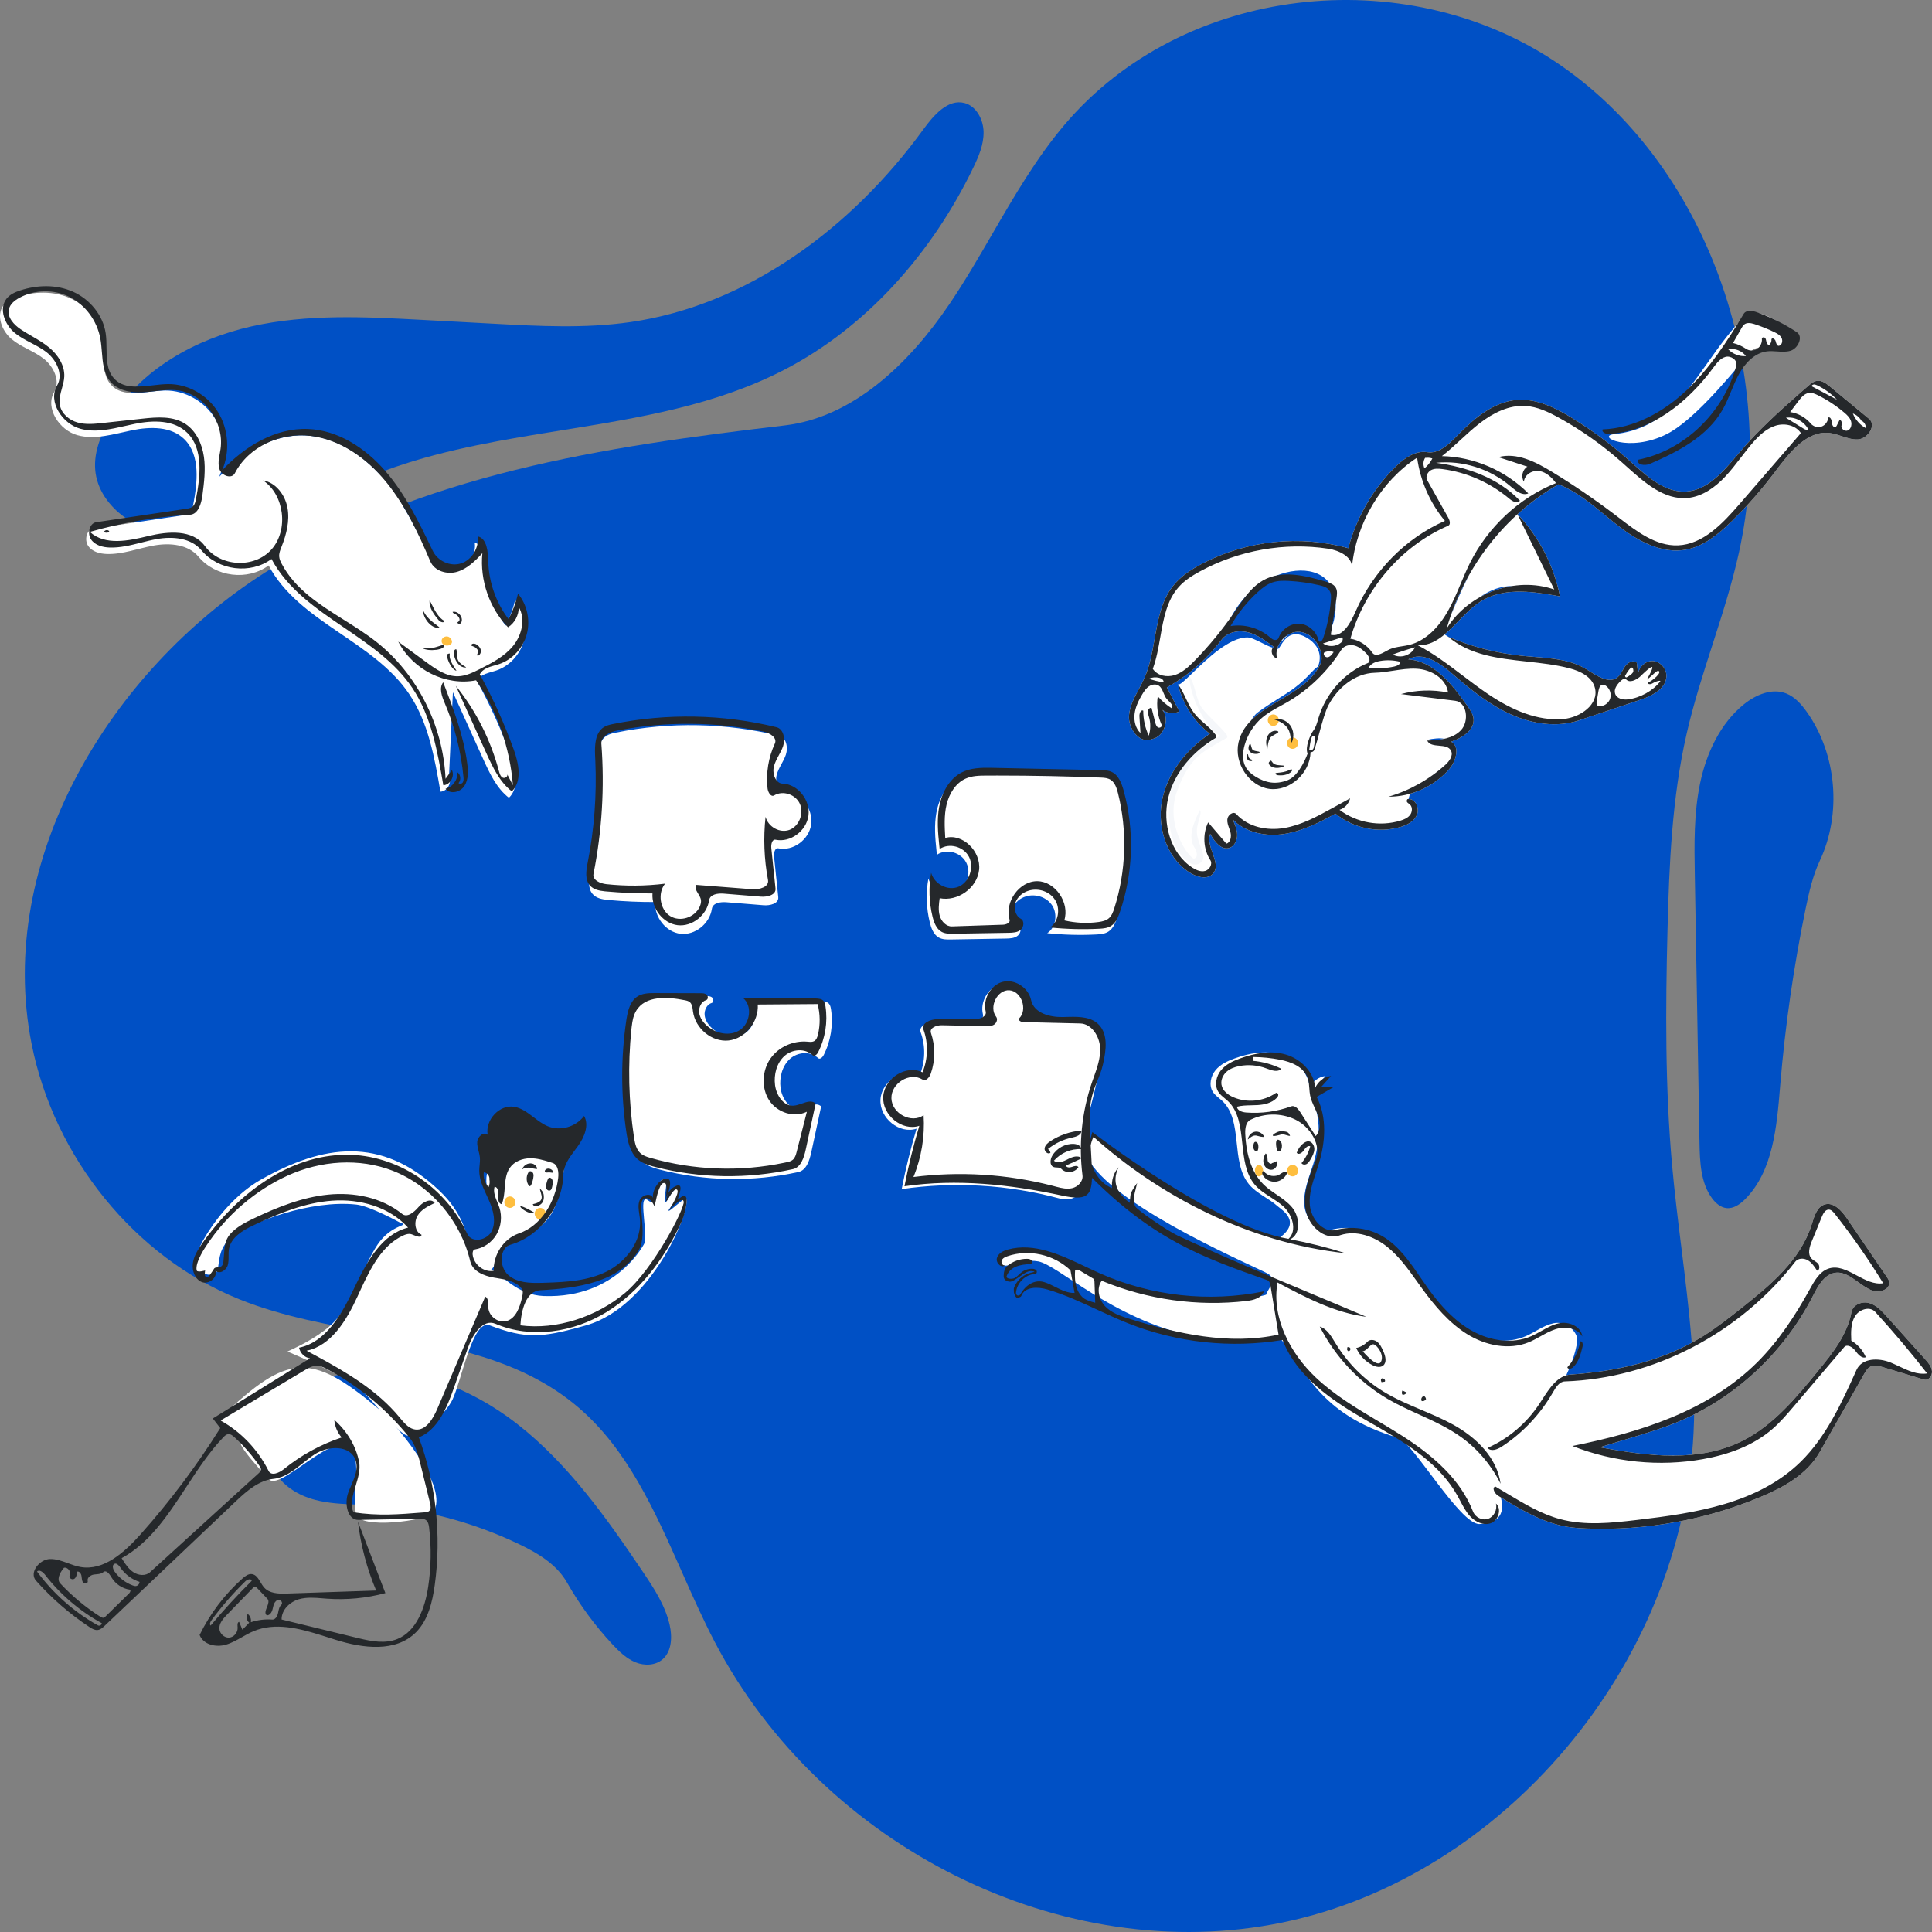 <svg width="200" height="200" viewBox="0 0 200 200" fill="none" xmlns="http://www.w3.org/2000/svg">
<rect x="0" y="0" width="200" height="200" fill="#808080" stroke="none"/>
<path d="M175.317 148.299C174.129 172.436 155.552 194.308 132.78 199.013C110.009 203.718 85.087 191.204 73.991 169.975C72.767 167.632 71.676 165.175 70.586 162.718C67.771 156.375 64.957 150.034 59.84 145.671C53.998 140.689 46.484 139.357 38.895 138.011C34.075 137.156 29.225 136.296 24.754 134.493C13.974 130.146 5.603 119.847 3.27 108.06C-0.511 88.959 11.466 69.457 27.437 59.263C43.408 49.07 62.6 46.231 81.216 44.043C88.337 43.207 94.122 37.62 98.253 31.524C99.853 29.164 101.292 26.684 102.73 24.206C105.006 20.283 107.28 16.365 110.183 12.934C122.476 -1.594 145.369 -4.045 161.027 6.401C176.686 16.848 184.18 38.328 180.016 57.198C179.299 60.448 178.281 63.612 177.263 66.777L177.263 66.777C176.288 69.807 175.314 72.837 174.603 75.942C173.083 82.578 172.793 89.446 172.62 96.267C172.414 104.399 172.366 112.552 173.097 120.65C173.352 123.468 173.7 126.282 174.049 129.095C174.842 135.487 175.634 141.877 175.317 148.299Z" fill="#0050C5"/>
<path d="M81.19 38.279C89.704 33.869 96.481 26.211 100.749 17.364C101.308 16.204 101.838 14.971 101.819 13.673C101.799 12.375 101.074 11.001 99.868 10.671C98.139 10.198 96.653 11.924 95.575 13.407C88.171 23.6 77.395 31.602 65.235 33.347C60.565 34.017 55.823 33.766 51.115 33.512L43.761 33.117C37.838 32.799 31.832 32.487 26.035 33.788C20.237 35.089 14.572 38.218 11.387 43.427C10.374 45.085 9.615 47.039 9.895 48.983C10.183 50.974 11.542 52.665 13.181 53.736C14.819 54.808 16.722 55.344 18.608 55.792C19.988 56.12 21.399 56.411 22.812 56.308C25.122 56.139 27.218 54.943 29.258 53.779C29.393 53.702 29.529 53.624 29.665 53.547C33.229 51.523 36.923 49.725 40.776 48.389C46.395 46.441 52.302 45.487 58.196 44.536C66.135 43.255 74.047 41.978 81.19 38.279Z" fill="#0050C5"/>
<path d="M36.912 155.753L36.917 155.753C37.264 155.767 37.611 155.782 37.957 155.801C43.428 156.097 48.843 157.493 53.814 159.89C55.709 160.804 57.629 161.948 58.694 163.819C60.011 166.134 61.592 168.286 63.393 170.216C64.092 170.964 64.849 171.696 65.782 172.079C66.715 172.461 67.867 172.426 68.624 171.742C69.544 170.91 69.603 169.433 69.32 168.2C68.856 166.179 67.697 164.418 66.551 162.716C62.789 157.134 58.828 151.552 53.593 147.453C48.358 143.353 41.602 140.871 35.195 142.287C32.982 142.776 30.789 143.773 29.322 145.565C27.855 147.357 27.276 150.055 28.332 152.137C29.17 153.788 30.87 154.805 32.609 155.263C34.011 155.632 35.463 155.692 36.912 155.753H36.912Z" fill="#0050C5"/>
<path d="M184.903 71.784C183.441 71.21 181.784 71.903 180.546 72.897C178.101 74.859 176.655 77.929 175.996 81.069C175.338 84.209 175.391 87.457 175.448 90.671L175.931 118.281C175.967 120.299 176.053 122.473 177.244 124.064C177.617 124.562 178.128 124.999 178.731 125.063C179.462 125.14 180.139 124.66 180.667 124.127C183.555 121.217 183.934 116.631 184.279 112.452L184.292 112.3C184.8 106.165 185.68 100.064 186.924 94.044C187.274 92.351 187.658 90.647 188.39 89.092C190.684 84.217 190.136 78.029 187.023 73.674C186.46 72.886 185.786 72.13 184.903 71.784Z" fill="#0050C5"/>
<path d="M132.512 109.157C134.055 109.6 135.438 110.938 135.589 112.597C135.882 111.937 136.525 111.46 137.22 111.387L136.211 112.503L137.487 112.53L135.731 113.55C136.82 115.647 136.644 118.232 135.946 120.501C135.519 121.89 134.901 123.282 135.021 124.735C135.14 126.164 136.359 127.624 137.692 127.331L137.758 127.315C139.36 126.894 141.114 127.138 142.553 127.982C144.621 129.195 145.876 131.447 147.297 133.426C148.552 135.173 150.037 136.798 151.893 137.81C153.749 138.822 156.025 139.156 157.959 138.316C158.918 137.899 159.777 137.209 160.796 136.989C161.814 136.769 162.857 137.359 163.231 138.363C163.396 138.807 163.041 140.454 162.134 142.376C162.282 142.332 162.436 142.304 162.597 142.293C167.36 141.971 172.166 140.893 176.264 138.348C177.567 137.539 178.784 136.591 179.992 135.635L180.696 135.076L181.122 134.735C183.773 132.597 186.39 130.213 187.48 126.961L187.537 126.786L187.658 126.402C187.891 125.674 188.187 124.922 188.862 124.696C189.796 124.384 190.646 125.325 191.214 126.158L195.304 132.161C195.409 132.315 195.517 132.475 195.557 132.659C195.734 133.475 194.564 133.887 193.81 133.597C192.44 133.071 191.34 131.501 189.901 131.771C188.89 131.96 188.286 132.979 187.787 133.939L187.66 134.184C184.634 140.083 179.54 144.803 173.56 147.25C172.019 147.88 170.426 148.363 168.836 148.845L165.623 149.82L166.189 149.925C170.983 150.8 176.096 151.334 180.45 149.122C183.348 147.65 185.58 145.116 187.686 142.554L188.45 141.619L188.766 141.229C190.058 139.615 191.286 137.887 191.664 135.841C191.808 135.055 192.761 134.681 193.502 134.893C194.242 135.106 194.806 135.716 195.331 136.301L199.307 140.732C199.621 141.081 199.95 141.466 199.996 141.941C200.042 142.416 199.633 142.954 199.192 142.821L194.88 141.517C194.476 141.395 194.028 141.276 193.647 141.463C193.355 141.606 193.167 141.901 193 142.191L188.364 150.341C187.059 152.636 184.64 153.967 182.262 154.962C176.562 157.348 170.377 158.469 164.238 158.229C163.571 158.203 162.903 158.161 162.244 158.053C159.767 157.646 157.531 156.336 155.365 155.009C155.745 156.455 155.407 157.675 153.151 157.767C151.154 157.849 146.261 149.287 144.739 148.843C136.433 146.418 135.07 141.632 132.401 138.363C132.401 138.363 127.009 139.089 123.449 138.316C115.104 136.505 109.496 130.933 107.474 130.578C105.452 130.223 104.118 131.572 103.494 130.754L103.494 130.161C103.591 129.998 104.557 129.058 107.313 129.669C111.162 130.521 117.314 133.739 122.013 134.34C126.945 134.971 131.123 134.136 131.1 133.996C131.053 133.71 132.293 132.495 131.302 131.882C130.312 131.268 115.932 125.26 112.806 120.253L112.768 120.19C112.231 119.261 111.823 116.954 112.904 118.01L113.207 117.451C114.371 118.594 118.194 121.207 122.165 123.783C126.364 126.507 132.293 128.251 132.401 128.174C134.818 126.473 132.675 125.241 132.275 124.88C131.339 124.033 130.096 123.572 129.289 122.591C127.354 120.24 128.736 116.034 126.525 113.963C126.19 113.65 125.784 113.404 125.542 113.009C125.126 112.333 125.33 111.392 125.834 110.783C126.337 110.175 127.073 109.835 127.801 109.571C129.312 109.021 130.969 108.715 132.512 109.157Z" fill="white"/>
<path d="M134.379 121.182C134.379 121.51 134.124 121.776 133.808 121.776C133.493 121.776 133.238 121.51 133.238 121.182C133.238 120.854 133.493 120.588 133.808 120.588C134.124 120.588 134.379 120.854 134.379 121.182Z" fill="#FEBE3F"/>
<path d="M130.753 121.182C130.753 121.51 130.563 121.776 130.329 121.776C130.096 121.776 129.906 121.51 129.906 121.182C129.906 120.854 130.096 120.588 130.329 120.588C130.563 120.588 130.753 120.854 130.753 121.182Z" fill="#FEBE3F"/>
<path d="M109.651 124.06C104.346 122.632 98.77 122.303 93.343 123.097C93.754 120.985 94.268 118.896 94.883 116.839C93.117 117.432 91.032 115.748 91.147 113.82C91.261 111.892 93.528 110.487 95.21 111.301C95.788 109.913 95.825 108.29 95.311 106.875C95.064 106.197 96.048 105.805 96.745 105.805L100.597 105.804C101.136 105.804 101.886 105.544 101.753 105.001C101.435 103.713 102.286 102.242 103.527 101.931C104.746 101.625 106.118 102.494 106.433 103.753L106.45 103.823C106.742 105.176 108.388 105.605 109.719 105.579L110.382 105.562C111.533 105.537 112.733 105.576 113.504 106.414C114.425 107.417 114.219 109.014 113.916 110.375L113.895 110.466C113.465 112.355 113.006 114.238 112.519 116.113C113.465 124.041 111.121 124.456 109.651 124.06Z" fill="white"/>
<path d="M65.402 117.441C64.84 113.631 64.841 109.731 65.404 105.92L65.433 105.736C65.573 104.871 65.819 103.958 66.513 103.482C67.032 103.125 67.689 103.099 68.314 103.098L73.106 103.112C73.324 103.113 73.563 103.121 73.727 103.271C73.891 103.421 73.887 103.764 73.677 103.825C73.175 103.97 72.886 104.572 72.947 105.111C73.008 105.649 73.344 106.115 73.739 106.469C74.681 107.312 76.145 107.611 77.188 106.908C78.23 106.206 78.476 104.395 77.488 103.611C79.726 103.564 81.965 103.571 84.203 103.633L85.042 103.659C85.314 103.668 85.614 103.691 85.803 103.893C85.945 104.045 85.992 104.266 86.024 104.475C86.272 106.088 86.001 107.782 85.265 109.225C85.147 109.454 84.876 109.708 84.691 109.533C83.904 108.79 82.582 108.891 81.777 109.612C80.973 110.334 80.662 111.533 80.804 112.628C80.941 113.683 81.679 114.809 82.7 114.756C83.504 114.714 84.398 113.982 85.006 114.532L83.982 119.293C83.8 120.139 83.474 121.142 82.659 121.324C77.959 122.37 73.031 122.291 68.364 121.094L68.138 121.035C67.571 120.88 67.007 120.681 66.565 120.287C65.796 119.601 65.556 118.483 65.402 117.441Z" fill="white"/>
<path d="M102.278 80.077L113.636 80.315L113.822 80.32C114.163 80.331 114.507 80.362 114.814 80.511C115.508 80.849 115.826 81.68 116.038 82.447C117.165 86.54 117.025 91 115.646 95.008L115.588 95.172C115.408 95.665 115.173 96.157 114.749 96.434C114.4 96.663 113.975 96.71 113.561 96.733L113.472 96.738C111.783 96.822 110.089 96.776 108.406 96.604C109.282 96.042 109.503 94.675 108.947 93.773C108.391 92.872 107.215 92.496 106.225 92.789C105.622 92.967 105.06 93.396 104.841 94.009C104.623 94.621 104.834 95.407 105.392 95.706C105.777 95.913 105.711 96.564 105.373 96.847C105.035 97.131 104.566 97.151 104.132 97.158L98.434 97.254C98.005 97.262 97.555 97.263 97.179 97.05C96.645 96.747 96.4 96.094 96.25 95.482C95.888 94.003 95.838 92.442 96.108 90.942C96.431 92.127 97.834 92.846 98.934 92.392C100.033 91.938 100.58 90.413 100.036 89.32C99.492 88.226 97.98 87.812 96.989 88.485L96.948 88.103C96.806 86.763 96.695 85.406 96.942 84.087C97.213 82.641 97.985 81.222 99.251 80.565C100.174 80.086 101.241 80.06 102.278 80.077Z" fill="white"/>
<path d="M67.829 93.378C66.229 93.385 64.629 93.316 63.036 93.173L62.881 93.158C62.311 93.099 61.712 92.98 61.338 92.538C60.834 91.942 60.957 91.043 61.108 90.256L61.124 90.178C61.801 86.727 62.067 83.188 61.914 79.669L61.886 79.063C61.843 77.972 61.91 76.735 62.781 76.174C63.046 76.003 63.353 75.924 63.66 75.859L63.762 75.838C69.335 74.708 75.139 74.823 80.668 76.172C81.396 76.35 81.598 77.376 81.357 78.113C81.115 78.85 80.597 79.469 80.403 80.221C80.209 80.973 80.565 81.99 81.312 82.015C82.867 82.066 84.186 83.711 83.977 85.316C83.768 86.921 82.101 88.139 80.575 87.82C80.217 87.745 80.091 88.296 80.13 88.674L80.565 92.865C80.636 93.549 79.704 93.765 79.045 93.711L75.201 93.4C74.597 93.351 73.787 93.459 73.694 94.082C73.463 95.634 71.934 96.845 70.436 96.665C68.938 96.486 67.715 94.944 67.829 93.378Z" fill="white"/>
<path fill-rule="evenodd" clip-rule="evenodd" d="M57.483 119.169C57.909 119.277 58.52 119.469 58.486 119.888C57.803 128.351 54.865 126.793 52.245 129.22C51.553 129.861 51.139 131.377 50.842 131.412C51.944 131.942 53.545 134.069 56.298 134.166C63.971 134.437 66.763 128.609 66.763 128.609C66.944 126.74 66.034 123.374 67.17 124.317C67.954 124.967 67.799 121.798 68.871 122.114C69.193 122.209 68.63 124.316 68.871 124.442C69.004 124.511 69.2 123.937 69.543 123.48C69.829 123.099 70.269 122.816 70.361 122.9C70.422 122.956 70.363 123.501 70.106 123.962C69.744 124.609 69.139 125.233 69.224 125.336C69.317 125.451 70.912 123.906 71.009 124.041C71.654 124.937 67.567 135.252 60.67 137.199L60.123 137.352C56.103 138.464 54.414 138.616 50.689 137.199C48.923 136.528 47.824 142.801 46.842 144.889C46.222 146.208 43.211 149.439 41.836 148.462C40.022 147.172 38.543 144.773 36.999 143.559L36.9 143.483C35.848 142.698 33.468 141.506 29.761 139.908L29.928 139.828C30.701 139.462 32.694 138.567 34.223 137.199C36.397 135.257 37.574 131.084 39.089 128.833C40.585 126.611 42.593 126.939 41.381 126.545C41.381 126.545 38.311 124.852 36.9 124.697C32.186 124.179 26.042 126.498 24.076 127.993C21.379 130.043 24.059 133.061 20.332 131.582C19.09 131.089 22.419 124.703 27.011 122.114C33.394 118.515 39.429 117.525 45.479 123.254C47.942 125.585 48.185 127.661 48.846 129.244L48.711 128.856C56.01 128.355 45.073 120.747 54.204 118.843C55.163 118.643 56.169 118.851 57.13 119.083L57.483 119.169Z" fill="white"/>
<path d="M53.352 124.449C53.352 124.777 53.096 125.043 52.781 125.043C52.466 125.043 52.21 124.777 52.21 124.449C52.21 124.121 52.466 123.855 52.781 123.855C53.096 123.855 53.352 124.121 53.352 124.449Z" fill="#FEBE3F"/>
<path d="M56.49 125.637C56.49 125.965 56.235 126.231 55.92 126.231C55.605 126.231 55.349 125.965 55.349 125.637C55.349 125.309 55.605 125.043 55.92 125.043C56.235 125.043 56.49 125.309 56.49 125.637Z" fill="#FEBE3F"/>
<path fill-rule="evenodd" clip-rule="evenodd" d="M22.794 147.486C28.979 151.945 21.065 145.786 27.823 153.125C29.188 154.607 36.097 146.143 36.81 151.159C37.07 152.989 36.503 154.894 36.849 156.708C37.172 158.401 44.245 157.385 44.791 156.644C46.771 153.96 40.608 147.065 39.316 145.963C32.104 139.813 29.724 140.24 22.986 146.603L22.794 147.486Z" fill="white"/>
<path fill-rule="evenodd" clip-rule="evenodd" d="M183.691 36.044C184.904 36.195 186.032 36.335 186.032 34.863C186.032 34.513 181.949 31.437 180.739 32.621C179.183 34.145 177.948 35.892 176.751 37.584C174.238 41.137 171.897 44.448 167.123 44.941L167.065 44.948C165.214 45.181 168.662 46.891 172.534 44.941C175.197 43.601 178.739 39.361 180.421 37.347C180.862 36.82 181.175 36.446 181.311 36.315L181.346 36.284C181.92 35.824 182.827 35.937 183.691 36.044ZM189.45 40.028L193.49 43.366C194.277 44.016 193.355 45.418 192.353 45.485C191.771 45.524 191.213 45.337 190.652 45.15C190.246 45.015 189.839 44.879 189.42 44.827C187.048 44.535 185.239 46.861 183.767 48.82C182.423 50.61 180.95 52.296 179.366 53.86L179.152 54.07L178.928 54.283C177.654 55.489 176.225 56.582 174.544 56.897C172.068 57.36 169.609 56.041 167.587 54.484C167.094 54.103 166.609 53.705 166.125 53.306C164.623 52.071 163.119 50.833 161.338 50.139C159.795 51.016 158.351 52.075 157.032 53.284L157.09 53.236C159.305 55.546 160.853 58.54 161.487 61.736L161.064 61.659L160.784 61.609C158.167 61.152 155.365 60.882 153.154 62.34C152.375 62.853 151.68 63.571 150.993 64.28L150.993 64.28C150.514 64.774 150.039 65.264 149.543 65.678C149.669 65.756 149.798 65.837 149.93 65.922C152.377 66.963 154.971 67.631 157.602 67.895C158.004 67.936 158.411 67.968 158.818 68C160.706 68.15 162.617 68.301 164.23 69.287L164.796 69.639C165.704 70.199 166.715 70.731 167.475 70.084C167.694 69.897 167.837 69.642 167.981 69.385C168.068 69.229 168.156 69.073 168.261 68.931C168.539 68.556 169.09 68.293 169.436 68.6L169.576 69.745C169.678 69.008 170.36 68.41 171.074 68.431C171.789 68.451 172.438 69.088 172.5 69.829C172.613 71.174 171.148 71.98 169.905 72.408L163.46 74.57C161.157 75.343 158.604 74.942 156.384 73.941C154.318 73.008 152.494 71.589 150.752 70.098L150.366 69.765C149.05 68.626 147.271 67.387 145.778 68.259C148.372 68.423 150.264 70.751 151.812 72.952L151.96 73.164C152.211 73.524 152.469 73.902 152.53 74.342C152.704 75.572 151.362 76.388 150.228 76.779C151.183 77.312 150.71 78.859 149.969 79.683C148.893 80.881 147.482 81.744 145.961 82.171L145.822 82.672C145.813 82.705 145.809 82.723 145.81 82.723C146.528 82.671 146.97 83.675 146.678 84.359C146.385 85.043 145.664 85.408 144.972 85.611C142.691 86.283 140.115 85.753 138.251 84.23L137.888 84.426C136.313 85.275 134.684 86.064 132.933 86.332C131.048 86.62 128.972 86.215 127.61 84.829L127.699 85.033C127.892 85.478 128.065 85.939 128.071 86.423C128.078 86.983 127.801 87.587 127.292 87.766C126.452 88.062 125.718 87.128 125.282 86.324C125.043 86.943 125.289 87.639 125.529 88.317C125.802 89.089 126.066 89.837 125.591 90.415C125.097 91.018 124.159 90.864 123.478 90.508C120.929 89.177 119.732 85.827 120.284 82.914C120.836 80.002 122.848 77.563 125.243 75.952C123.617 74.711 122.427 72.863 121.942 70.826C122.072 70.999 122.648 70.441 123.467 69.648C124.966 68.199 127.275 65.964 129.142 65.985C129.499 65.989 130.076 66.276 130.642 66.559C131.051 66.763 131.455 66.964 131.764 67.052C131.79 67.018 131.821 66.987 131.856 66.959L131.503 66.695C130.793 66.17 130.051 65.676 129.21 65.458C128.229 65.204 127.067 65.413 126.442 66.241C124.914 68.263 122.977 69.951 120.795 71.16L122.088 73.646C121.554 73.912 120.888 73.864 120.392 73.528L120.331 73.485L120.369 73.535C121.114 74.546 120.459 76.31 119.24 76.51C118.002 77.051 116.754 75.436 116.875 74.044C116.961 73.069 117.425 72.205 117.89 71.339C118.088 70.969 118.287 70.599 118.456 70.22C119.029 68.94 119.28 67.518 119.53 66.105C119.873 64.168 120.213 62.248 121.371 60.735C122.182 59.674 123.318 58.937 124.484 58.332C129.109 55.933 134.582 55.359 139.574 56.75C140.424 53.579 142.109 50.656 144.397 48.383L144.534 48.25C145.409 47.41 146.498 46.66 147.659 46.798L147.751 46.81C148.904 46.994 149.906 46.067 150.744 45.21L151.002 44.946L151.204 44.743C152.867 43.09 154.798 41.564 157.07 41.399C159.091 41.253 161.025 42.219 162.77 43.291C164.744 44.505 166.621 45.888 168.377 47.422L168.686 47.694L168.768 47.768L168.909 47.894L168.93 47.913L168.933 47.916L168.934 47.916C170.59 49.397 172.401 51.017 174.557 50.883C176.767 50.745 178.381 48.835 179.869 47.075C179.989 46.933 180.109 46.792 180.228 46.652C182.063 44.502 184.152 42.609 186.267 40.754L187.175 39.961C187.449 39.721 187.745 39.472 188.1 39.424C188.6 39.356 189.055 39.702 189.45 40.028ZM149.509 76.481C149.06 76.388 148.447 76.428 147.671 76.603C148.182 76.605 148.612 76.595 148.962 76.574C149.131 76.552 149.299 76.525 149.465 76.49L149.509 76.481ZM132.874 66.184C133.038 66.009 133.211 65.824 133.403 65.666C133.76 65.471 134.161 65.371 134.566 65.411C135.934 65.547 136.971 67.062 136.792 68.481C136.069 70.344 134.281 71.408 132.513 72.46C131.424 73.107 130.342 73.751 129.521 74.574C129.727 74.221 129.953 73.938 130.181 73.765C130.895 73.224 131.641 72.756 132.345 72.314C132.936 71.943 133.497 71.59 133.982 71.23C134.747 70.664 135.26 70.125 135.658 69.708C135.962 69.389 136.199 69.141 136.428 69.005C136.447 68.994 137.309 67.174 135.225 65.985C133.65 65.087 132.949 66.223 132.572 66.833C132.45 67.031 132.362 67.174 132.289 67.174C132.27 67.174 132.244 67.171 132.211 67.165C132.263 66.971 132.342 66.784 132.443 66.609C132.585 66.493 132.726 66.343 132.874 66.184ZM133.32 65.714C132.962 65.93 132.654 66.244 132.443 66.609L132.392 66.65C132.288 66.728 132.184 66.786 132.076 66.813C131.859 66.866 131.344 66.454 130.907 66.105C130.645 65.896 130.412 65.71 130.288 65.659C129.471 65.326 129.375 65.321 128.808 65.293L128.808 65.293C128.713 65.288 128.603 65.283 128.475 65.275L128.24 65.26C128.189 65.257 128.132 65.254 128.071 65.252C127.602 65.231 126.926 65.201 127.061 64.821C129.475 58.019 139.79 56.539 138.085 64.228C137.944 64.864 137.573 65.42 137.203 65.977C137.018 66.255 136.833 66.533 136.676 66.822C136.01 65.835 135.283 65.316 134.498 65.262C134.059 65.232 133.708 65.416 133.403 65.666L133.32 65.714ZM152.031 59.612L152.033 59.608C151.465 60.731 150.855 62.084 150.204 63.664C150.694 62.26 151.307 60.903 152.031 59.612ZM156.63 60.648L156.551 60.651C155.921 60.679 155.357 60.777 154.857 60.945C154.302 61.132 153.712 61.445 153.086 61.883C154.181 61.252 155.391 60.83 156.63 60.648Z" fill="white"/>
<path fill-rule="evenodd" clip-rule="evenodd" d="M124.444 89.138C123.949 89.74 123.232 89.546 122.576 88.879C121.201 87.485 120.649 84.794 121.201 81.881C121.754 78.969 123.906 77.768 126.301 76.158C125.226 75.697 123.279 72.775 123.084 69.935C123.746 70.825 123.781 72.422 124.444 73.312C125.073 74.157 126.329 75.185 126.958 76.029C127.038 76.137 127.107 76.319 126.993 76.386C124.697 77.744 123.209 78.193 121.854 81.881C120.5 85.569 123.25 88.98 123.615 88.879C124.065 88.756 123.906 88.134 123.647 87.731C122.918 86.594 123.612 85.078 124.206 83.858C124.524 84.229 123.76 85.293 123.921 86.4C124.078 87.48 124.884 88.601 124.444 89.138Z" fill="#F5F7FA"/>
<path d="M134.379 76.927C134.379 77.255 134.124 77.521 133.808 77.521C133.493 77.521 133.238 77.255 133.238 76.927C133.238 76.599 133.493 76.333 133.808 76.333C134.124 76.333 134.379 76.599 134.379 76.927Z" fill="#FEBE3F"/>
<path d="M132.382 74.55C132.382 74.879 132.127 75.144 131.812 75.144C131.497 75.144 131.241 74.879 131.241 74.55C131.241 74.222 131.497 73.957 131.812 73.957C132.127 73.957 132.382 74.222 132.382 74.55Z" fill="#FEBE3F"/>
<path d="M46.479 80.385C46.809 81.025 46.291 81.942 45.592 81.952C44.994 78.452 44.349 74.83 42.403 71.908C38.676 66.314 30.996 64.477 27.805 58.535C25.633 60.145 22.311 59.734 20.561 57.64C19.472 56.337 17.574 56.178 15.94 56.468C14.305 56.759 12.708 57.401 11.05 57.347C10.331 57.323 9.547 57.121 9.129 56.512C8.71 55.903 8.952 54.83 9.664 54.724C12.768 54.262 15.871 53.799 18.974 53.337C19.218 53.301 19.477 53.257 19.662 53.088C19.871 52.897 19.937 52.591 19.991 52.307C20.441 49.953 20.764 47.147 19.099 45.487C17.719 44.111 15.541 44.159 13.667 44.542C11.792 44.926 9.86 45.558 8.012 45.051C6.165 44.544 4.62 42.259 5.616 40.562C6.283 39.425 5.531 37.909 4.502 37.117C3.473 36.325 2.192 35.935 1.195 35.1C0.197 34.266 -0.436 32.655 0.359 31.611C0.708 31.152 1.255 30.91 1.792 30.733C3.568 30.15 5.549 30.105 7.261 30.869C8.974 31.632 10.364 33.268 10.643 35.185C10.87 36.747 10.438 38.564 11.43 39.76C12.727 41.323 15.124 40.446 17.108 40.427C19.137 40.408 21.143 41.528 22.251 43.298C23.358 45.068 23.532 47.431 22.695 49.356C25.051 46.859 28.226 44.944 31.586 45.075C34.689 45.195 37.541 47.053 39.617 49.458C41.692 51.863 43.108 54.792 44.497 57.684C45.014 58.762 46.326 59.346 47.432 58.99C48.537 58.635 49.305 57.383 49.149 56.19C50.113 56.408 50.213 57.764 50.243 58.79C50.305 60.946 51.055 63.075 52.347 64.761C52.779 63.932 53.108 63.044 53.325 62.128C54.268 63.256 54.62 64.889 54.23 66.329C53.84 67.768 52.721 68.969 51.351 69.419C50.622 69.659 49.731 69.773 49.369 70.475C50.736 72.966 51.912 75.572 52.881 78.258C53.401 79.699 53.776 81.552 52.682 82.587C51.417 81.614 50.697 80.071 50.026 78.591C48.979 76.281 47.932 73.971 46.884 71.661" fill="white"/>
<path fill-rule="evenodd" clip-rule="evenodd" d="M49.934 57.262C49.659 60.059 50.664 62.964 52.59 64.935C53.277 64.503 53.716 63.675 53.701 62.84C54.423 64.076 54.019 65.751 53.121 66.855C52.224 67.959 50.936 68.62 49.686 69.252C48.97 69.614 48.227 69.983 47.431 70.007C46.218 70.045 45.13 69.285 44.138 68.557L41.227 66.42C42.731 69.342 46.155 71.044 49.283 70.424C51.459 73.601 52.791 77.397 53.095 81.287L52.51 80.162C52.505 80.148 52.498 80.134 52.489 80.121L52.51 80.162C52.594 80.377 52.265 80.616 52.044 80.504C51.809 80.386 51.72 80.091 51.65 79.828C50.794 76.595 49.259 73.558 47.184 70.993L50.326 77.922C50.997 79.403 51.716 80.946 52.981 81.919C54.076 80.884 53.701 79.031 53.181 77.59C52.211 74.904 51.035 72.298 49.668 69.806C49.962 69.237 50.605 69.054 51.227 68.877L51.227 68.877C51.371 68.837 51.514 68.796 51.651 68.751C53.02 68.301 54.14 67.1 54.529 65.66C54.919 64.221 54.567 62.588 53.624 61.46C53.408 62.376 53.078 63.264 52.646 64.093C51.355 62.407 50.605 60.278 50.542 58.122C50.513 57.096 50.412 55.74 49.449 55.522C49.605 56.715 48.837 57.967 47.731 58.322C46.626 58.678 45.314 58.094 44.796 57.016C43.408 54.124 41.992 51.195 39.916 48.79C37.84 46.385 34.989 44.527 31.885 44.407C28.525 44.276 25.351 46.191 22.994 48.688C23.831 46.763 23.658 44.4 22.55 42.63C21.443 40.86 19.436 39.74 17.407 39.759C16.893 39.764 16.35 39.827 15.806 39.89C14.254 40.069 12.69 40.249 11.73 39.092C11.052 38.274 11.039 37.166 11.026 36.047C11.02 35.53 11.014 35.011 10.942 34.517C10.664 32.6 9.273 30.964 7.561 30.201C5.849 29.437 3.868 29.482 2.092 30.065C1.555 30.241 1.008 30.483 0.658 30.943C-0.136 31.987 0.497 33.598 1.494 34.432C2.019 34.872 2.623 35.188 3.226 35.504L3.226 35.504L3.226 35.504C3.77 35.789 4.314 36.074 4.801 36.449C5.83 37.241 6.582 38.757 5.915 39.894C4.919 41.591 6.464 43.876 8.312 44.383C9.839 44.802 11.424 44.443 12.987 44.089L12.987 44.089C13.315 44.015 13.641 43.941 13.966 43.874C15.841 43.491 18.019 43.443 19.399 44.819C21.064 46.479 20.74 49.285 20.291 51.639C20.236 51.923 20.171 52.229 19.961 52.42C19.776 52.589 19.518 52.633 19.274 52.669L9.964 54.056C9.251 54.162 9.01 55.235 9.428 55.844C9.847 56.453 10.63 56.655 11.35 56.678C12.449 56.715 13.523 56.444 14.598 56.173L14.598 56.173L14.598 56.173L14.598 56.173L14.598 56.173L14.598 56.173L14.598 56.173C15.143 56.035 15.689 55.898 16.239 55.8C17.874 55.51 19.771 55.669 20.86 56.972C22.61 59.066 25.932 59.477 28.105 57.867C29.784 60.994 32.706 62.984 35.641 64.983C38.283 66.783 40.937 68.59 42.702 71.24C44.648 74.162 45.294 77.784 45.892 81.284C46.59 81.274 47.109 80.357 46.779 79.716L46.123 80.618C45.88 75.101 43.173 69.754 38.939 66.427C37.89 65.603 36.74 64.881 35.593 64.16C33.071 62.577 30.562 61.001 29.166 58.371C29.04 58.134 28.923 57.883 28.902 57.613C28.877 57.272 29.008 56.943 29.134 56.625L29.152 56.58C29.655 55.309 30.006 53.914 29.759 52.563C29.512 51.213 28.535 49.936 27.229 49.733C29.44 51.205 29.893 54.858 28.114 56.867C26.335 58.875 22.801 58.7 21.212 56.526C19.939 54.783 17.394 54.996 15.345 55.49C13.296 55.985 10.883 56.502 9.301 55.06C12.687 54.091 16.171 53.494 19.677 53.283C20.513 53.233 20.84 52.148 20.953 51.285C21.126 49.958 21.299 48.61 21.109 47.286C20.92 45.962 20.315 44.641 19.236 43.913C17.939 43.039 16.266 43.174 14.73 43.342L10.648 43.786C9.769 43.882 8.865 43.976 8.012 43.732C7.159 43.488 6.357 42.827 6.193 41.922C6.09 41.35 6.247 40.788 6.406 40.22L6.406 40.22C6.52 39.812 6.634 39.401 6.653 38.983C6.706 37.792 5.968 36.701 5.07 35.962C4.52 35.509 3.907 35.152 3.293 34.795L3.293 34.795C2.906 34.569 2.518 34.344 2.145 34.093C1.444 33.622 0.724 32.86 0.919 32.016C1.044 31.475 1.514 31.101 1.986 30.841C3.58 29.967 5.573 29.927 7.198 30.739C8.823 31.55 10.041 33.192 10.383 35.034C10.468 35.489 10.506 35.963 10.545 36.437L10.545 36.437C10.633 37.532 10.722 38.623 11.379 39.446C12.164 40.429 13.522 40.677 14.749 40.616C15.17 40.595 15.59 40.546 16.011 40.497L16.011 40.497C16.816 40.403 17.62 40.309 18.421 40.414C21.114 40.767 23.236 43.685 22.832 46.479C22.81 46.633 22.782 46.789 22.753 46.946C22.65 47.503 22.546 48.066 22.729 48.59C22.963 49.26 23.988 49.617 24.312 48.989C25.767 46.173 29.102 44.755 32.152 45.127C35.201 45.499 37.931 47.41 39.933 49.834C41.935 52.257 43.297 55.174 44.539 58.097C44.977 59.127 46.279 59.499 47.32 59.193C48.361 58.887 49.187 58.077 49.934 57.262ZM44.67 62.515L44.67 62.515C44.925 63.034 45.39 63.983 46.004 64.271C45.977 64.54 45.571 64.396 45.402 64.191C44.922 63.607 44.413 62.935 44.468 62.169C44.498 62.165 44.567 62.304 44.67 62.515L44.67 62.515ZM45.917 66.777C46.234 67.26 44.337 67.501 43.706 67.079C43.817 67.057 43.964 67.069 44.126 67.082C44.318 67.097 44.532 67.115 44.736 67.079C45.034 67.027 45.322 66.931 45.539 66.86C45.75 66.79 45.895 66.742 45.917 66.777ZM45.462 64.981C44.707 65.115 43.779 64.068 43.779 63.083C43.996 63.812 44.77 64.389 45.197 64.708C45.415 64.871 45.542 64.966 45.462 64.981ZM48.168 69.099C47.162 69.099 46.706 67.334 47.162 67.22C47.271 67.168 47.276 67.327 47.284 67.56C47.292 67.806 47.303 68.135 47.44 68.391C47.592 68.675 47.915 68.866 48.103 68.977C48.245 69.061 48.311 69.099 48.168 69.099ZM49.289 66.695C49.51 66.821 49.711 67.018 49.768 67.273C49.825 67.529 49.688 67.839 49.441 67.892C49.364 67.774 49.406 67.699 49.45 67.62C49.515 67.503 49.585 67.378 49.289 67.094C49.164 66.974 49.019 66.922 48.917 66.886C48.839 66.858 48.786 66.839 48.788 66.805C48.801 66.593 49.11 66.592 49.289 66.695ZM47.406 64.394C47.356 64.43 47.322 64.454 47.351 64.483C47.442 64.571 47.549 64.613 47.656 64.549C47.737 64.5 47.779 64.401 47.798 64.306C47.905 63.77 47.362 63.218 46.851 63.342C46.896 63.466 46.983 63.506 47.089 63.554C47.211 63.61 47.357 63.677 47.493 63.899C47.676 64.198 47.508 64.32 47.406 64.394ZM47.234 69.437C46.641 69.258 46.056 67.801 46.371 67.691C46.568 67.622 46.567 67.633 46.555 67.749C46.545 67.854 46.526 68.047 46.641 68.346C46.785 68.717 46.987 69.018 47.115 69.21C47.203 69.341 47.257 69.421 47.234 69.437ZM182.903 36.375C181.632 36.537 180.629 37.605 179.997 38.765C179.692 39.326 179.447 39.92 179.203 40.514C178.941 41.148 178.68 41.782 178.345 42.375C176.745 45.208 173.705 46.757 170.791 48.022C170.289 48.241 169.408 48.138 169.565 47.595C174.335 46.653 178.442 42.721 179.742 37.851C179.895 37.278 179.179 36.794 178.626 36.945C178.125 37.083 177.769 37.517 177.447 37.948L177.347 38.084C174.69 41.682 170.875 44.723 166.52 44.92C166.212 44.934 165.771 44.738 165.907 44.449C169.132 44.337 172.173 42.679 174.568 40.427C176.963 38.175 178.79 35.352 180.499 32.502C180.763 32.061 181.397 32.155 181.87 32.323C183.32 32.838 184.711 33.532 186.004 34.387C186.699 34.845 186.148 36.069 185.359 36.309C184.905 36.447 184.432 36.414 183.956 36.38C183.604 36.355 183.25 36.33 182.903 36.375ZM181.665 33.567L181.553 33.532C181.214 33.431 180.835 33.375 180.562 33.594C180.456 33.679 180.38 33.796 180.311 33.916L179.403 35.51C179.879 35.624 180.336 35.828 180.745 36.107C181.079 36.335 181.539 36.344 181.881 36.128C182.223 35.913 182.429 35.484 182.39 35.071C182.376 34.916 182.619 34.874 182.721 34.988C182.796 35.073 182.819 35.189 182.842 35.305C182.849 35.344 182.857 35.383 182.867 35.421C182.905 35.571 183.022 35.733 183.168 35.702C183.317 35.556 183.398 35.339 183.383 35.126C183.436 34.907 183.765 35.102 183.815 35.322C183.866 35.542 183.961 35.854 184.171 35.795C184.479 35.716 184.575 35.27 184.425 34.979C184.275 34.688 183.974 34.523 183.686 34.384C183.03 34.068 182.354 33.795 181.665 33.567ZM178.905 36.158C179.379 36.654 180.069 36.919 180.739 36.86C180.328 36.322 179.63 36.041 178.978 36.145L178.905 36.158ZM144.972 85.611C142.691 86.283 140.115 85.753 138.251 84.23C136.563 85.15 134.818 86.043 132.933 86.332C131.048 86.62 128.972 86.215 127.609 84.829C127.835 85.337 128.064 85.864 128.071 86.423C128.078 86.983 127.8 87.587 127.291 87.766C126.451 88.062 125.718 87.128 125.282 86.324C125.043 86.943 125.289 87.639 125.529 88.317C125.802 89.089 126.066 89.837 125.591 90.415C125.097 91.018 124.159 90.864 123.478 90.508C120.929 89.177 119.732 85.827 120.284 82.914C120.836 80.002 122.848 77.563 125.243 75.952C123.617 74.711 122.427 72.863 121.942 70.826C122.274 71.271 122.519 71.787 122.765 72.305L122.765 72.305C123.011 72.822 123.256 73.339 123.588 73.784C123.902 74.206 124.302 74.556 124.702 74.906C125.102 75.257 125.502 75.607 125.816 76.029C125.897 76.137 125.966 76.319 125.852 76.386C123.555 77.744 121.591 79.907 120.939 82.572C120.288 85.236 121.194 88.381 123.443 89.823C123.84 90.077 124.312 90.281 124.762 90.157C125.213 90.034 125.55 89.445 125.292 89.042C124.562 87.905 124.474 86.355 125.068 85.136L126.953 87.336C127.386 87.22 127.493 86.613 127.378 86.163C127.341 86.02 127.291 85.88 127.241 85.739C127.134 85.436 127.026 85.135 127.055 84.818C127.097 84.354 127.679 83.94 127.986 84.278C129.211 85.631 131.18 86.014 132.943 85.716C134.706 85.419 136.321 84.538 137.9 83.67L139.763 82.645C139.629 83.205 139.193 83.675 138.661 83.834C140.46 85.18 142.865 85.603 144.989 84.947C145.355 84.834 145.731 84.677 145.968 84.366C146.205 84.055 146.243 83.549 145.957 83.287C145.922 83.254 145.883 83.226 145.844 83.198C145.767 83.143 145.691 83.088 145.647 83.005C145.581 82.878 145.683 82.666 145.81 82.724C146.528 82.672 146.97 83.675 146.678 84.359C146.385 85.043 145.664 85.408 144.972 85.611ZM132.239 75.681C131.829 75.544 131.369 75.838 131.191 76.246C131.013 76.654 131.063 77.133 131.198 77.559C131.241 77.079 131.3 76.717 131.474 76.401C131.549 76.265 131.782 76.137 131.987 76.024C132.252 75.878 132.47 75.758 132.239 75.681ZM131.891 74.475C132.489 74.32 133.164 74.559 133.546 75.062C133.929 75.565 133.998 76.304 133.716 76.874C133.648 76.789 133.632 76.634 133.612 76.441C133.553 75.869 133.458 74.954 131.891 74.475ZM131.373 78.895C131.183 79.141 131.842 79.79 132.873 79.342C133.063 79.259 132.908 79.25 132.662 79.235C132.438 79.221 132.14 79.203 131.962 79.12C131.811 79.05 131.734 78.938 131.676 78.854C131.591 78.73 131.548 78.668 131.373 78.895ZM133.46 79.717C134.12 79.374 133.706 80.379 132.325 80.255C132.2 80.244 132.038 80.194 132.039 80.064C132.039 80.018 132.156 80.007 132.338 79.991C132.62 79.965 133.059 79.925 133.46 79.717ZM129.387 77.811C129.635 78.064 129.997 78.071 130.238 78.022C130.385 77.993 130.457 77.856 130.323 77.811C130.291 77.801 130.239 77.792 130.176 77.782L130.176 77.782C130.033 77.759 129.834 77.726 129.701 77.643C129.616 77.589 129.567 77.406 129.526 77.249C129.483 77.088 129.447 76.954 129.387 77.017C129.267 77.141 129.138 77.559 129.387 77.811ZM129.607 78.666C129.727 78.857 129.269 78.791 129.171 78.666C129.072 78.541 128.975 78.071 129.14 78.071C129.188 78.071 129.204 78.145 129.224 78.234C129.242 78.316 129.263 78.41 129.314 78.47C129.413 78.587 129.479 78.604 129.528 78.617C129.561 78.625 129.586 78.632 129.607 78.666ZM150.212 77.72C150.459 78.234 150.026 78.809 149.61 79.186C147.916 80.717 145.892 81.849 143.731 82.475C146.06 82.491 148.379 81.454 149.969 79.683C150.71 78.859 151.183 77.312 150.228 76.779C151.361 76.388 152.704 75.572 152.53 74.342C152.469 73.902 152.211 73.524 151.96 73.164L151.811 72.952C150.264 70.751 148.372 68.423 145.778 68.259C147.271 67.387 149.049 68.626 150.366 69.766L150.752 70.098C152.494 71.589 154.318 73.008 156.384 73.941C158.604 74.942 161.157 75.343 163.46 74.57L169.905 72.408C171.148 71.98 172.613 71.175 172.5 69.829C172.438 69.088 171.788 68.451 171.074 68.431C170.36 68.41 169.678 69.009 169.576 69.745L169.436 68.6C169.09 68.293 168.539 68.556 168.261 68.931C168.156 69.073 168.068 69.229 167.981 69.385C167.837 69.642 167.694 69.897 167.475 70.084C166.715 70.731 165.704 70.199 164.796 69.639L164.23 69.287C162.617 68.301 160.706 68.15 158.818 68C158.41 67.968 158.004 67.936 157.602 67.896C154.97 67.631 152.377 66.964 149.93 65.922C152.174 67.837 155.106 68.159 158.063 68.483C159.553 68.647 161.05 68.811 162.469 69.18C163.594 69.473 164.838 70.07 165.114 71.243C165.515 72.945 163.572 74.264 161.895 74.424C159.152 74.684 156.479 73.47 154.15 71.92L153.888 71.743C153.045 71.167 152.228 70.547 151.411 69.928C149.913 68.792 148.417 67.656 146.763 66.793C148.471 66.882 149.718 65.595 150.992 64.28L150.992 64.28C151.68 63.571 152.375 62.853 153.154 62.34C155.444 60.83 158.368 61.174 161.063 61.659L161.487 61.736C160.853 58.54 159.305 55.546 157.09 53.236L160.895 61.023C156.889 59.634 152.085 61.37 149.767 65.045C151.556 58.761 155.811 53.279 161.338 50.139C163.119 50.833 164.623 52.071 166.125 53.306C166.609 53.705 167.094 54.104 167.587 54.484C169.609 56.041 172.068 57.36 174.543 56.897C176.323 56.563 177.821 55.358 179.151 54.07L179.366 53.86C180.95 52.296 182.422 50.61 183.767 48.82C185.239 46.861 187.048 44.535 189.42 44.827C189.839 44.879 190.246 45.015 190.652 45.15C191.213 45.338 191.771 45.524 192.353 45.485C193.355 45.418 194.277 44.016 193.49 43.366L189.45 40.028C189.055 39.702 188.6 39.356 188.1 39.424C187.745 39.472 187.449 39.721 187.175 39.961L186.267 40.754C184.152 42.609 182.063 44.502 180.228 46.652C180.112 46.788 179.995 46.926 179.878 47.065L179.869 47.075C178.381 48.835 176.767 50.745 174.557 50.883C172.401 51.017 170.59 49.397 168.934 47.916L168.929 47.912C168.847 47.839 168.766 47.766 168.685 47.694L168.377 47.422C166.621 45.888 164.744 44.505 162.77 43.291C161.025 42.219 159.091 41.253 157.07 41.399C154.705 41.571 152.71 43.217 151.002 44.946L150.744 45.21C149.906 46.068 148.903 46.994 147.751 46.811L147.659 46.798C146.498 46.66 145.409 47.41 144.534 48.25L144.397 48.383C142.109 50.656 140.424 53.579 139.573 56.75C134.582 55.359 129.109 55.933 124.484 58.332C123.318 58.937 122.182 59.674 121.371 60.735C120.213 62.248 119.873 64.168 119.53 66.105L119.53 66.105V66.105C119.28 67.518 119.029 68.94 118.456 70.22C118.287 70.599 118.088 70.969 117.89 71.339C117.425 72.205 116.961 73.069 116.875 74.044C116.753 75.436 118.002 77.051 119.239 76.51C120.479 76.307 121.135 74.487 120.33 73.485C120.832 73.859 121.531 73.923 122.088 73.646L120.795 71.16C122.977 69.951 124.914 68.263 126.442 66.241C127.067 65.413 128.229 65.204 129.21 65.458C130.051 65.676 130.793 66.17 131.503 66.695L131.856 66.959C131.445 67.271 131.682 68.099 132.19 68.125C131.862 66.736 133.197 65.276 134.566 65.411C135.934 65.547 136.971 67.062 136.792 68.481C136.069 70.344 134.281 71.408 132.513 72.46C130.594 73.601 128.699 74.728 128.212 76.849C127.722 78.986 129.305 81.379 131.398 81.665C133.49 81.951 135.612 80.063 135.668 77.867C135.668 77.867 135.978 77.9 136.087 77.559C136.26 77.02 136.424 76.424 136.586 75.833L136.586 75.832C136.891 74.72 137.19 73.627 137.536 72.975C138.506 71.144 140.312 69.694 142.319 69.644C142.957 69.628 143.591 69.529 144.223 69.431C145.032 69.305 145.839 69.18 146.653 69.227C148.103 69.31 149.693 70.194 149.903 71.691C148.294 71.365 146.616 71.42 145.03 71.85L150.644 72.545C151.877 72.698 152.108 74.685 151.229 75.598C150.4 76.459 149.138 76.6 147.957 76.655L147.743 76.665C147.949 77.103 148.463 77.148 148.977 77.194C149.489 77.239 150.002 77.284 150.212 77.72ZM180.076 52.18C178.335 54.192 176.301 56.354 173.702 56.455C171.429 56.543 169.441 55.019 167.603 53.608L167.467 53.504L167.028 53.17C164.974 51.619 162.846 50.173 160.655 48.84C158.959 47.807 157.007 46.809 155.105 47.322L158.117 48.308C157.609 48.592 157.428 49.364 157.753 49.859C157.823 49.117 158.647 48.646 159.354 48.762C160.061 48.878 160.636 49.418 161.074 50.008C157.277 51.523 154.046 54.524 152.169 58.28C151.82 58.978 151.516 59.701 151.212 60.423C150.801 61.402 150.389 62.38 149.865 63.297C148.955 64.891 147.607 66.342 145.872 66.764C145.629 66.823 145.38 66.862 145.131 66.901C144.632 66.979 144.135 67.056 143.692 67.297C143.642 67.324 143.59 67.352 143.537 67.382C143.016 67.671 142.374 68.028 142.053 67.557C141.528 66.786 140.689 66.254 139.79 66.121C141.277 60.92 145.102 56.5 149.917 54.421C150.19 54.303 150.085 53.879 149.936 53.614L147.746 49.713C147.544 49.352 147.781 48.862 148.137 48.671C148.494 48.48 148.919 48.509 149.316 48.56C151.849 48.889 154.288 49.971 156.27 51.646C156.587 51.914 157.107 52.177 157.339 51.827C155.078 49.453 151.844 48.352 148.661 47.909C151.412 47.629 154.257 48.531 156.391 50.36L156.495 50.448C157.005 50.879 157.622 51.337 158.21 51.073C155.827 48.693 152.567 47.288 149.265 47.218C149.945 46.692 150.579 46.107 151.214 45.522L151.214 45.522L151.214 45.522C151.859 44.928 152.503 44.334 153.195 43.801C154.568 42.745 156.209 41.92 157.913 42.023C159.15 42.098 160.311 42.654 161.405 43.259C163.719 44.538 165.898 46.082 167.89 47.854C168.031 47.98 168.173 48.107 168.316 48.235C170.209 49.934 172.274 51.786 174.721 51.547C176.213 51.401 177.535 50.463 178.585 49.35C179.166 48.734 179.684 48.06 180.202 47.385C180.621 46.84 181.039 46.295 181.491 45.781C182.143 45.039 182.898 44.342 183.824 44.059C184.751 43.776 185.88 44.01 186.43 44.836L180.076 52.18ZM120.113 65.958C120.449 64.046 120.78 62.156 122.021 60.765C122.629 60.083 123.406 59.592 124.198 59.161C128.247 56.957 132.969 56.117 137.491 56.799C138.597 56.966 139.969 57.612 139.951 58.706C139.944 58.773 139.938 58.84 139.932 58.907C139.944 58.838 139.95 58.771 139.951 58.706C140.402 54.132 142.961 49.829 146.699 47.379C147.031 49.786 148.043 52.087 149.578 53.919C145.51 55.703 142.133 59.133 140.319 63.322L140.29 63.388C139.774 64.562 138.957 66.004 137.764 65.712L138.354 61.911C138.409 61.563 138.459 61.185 138.3 60.873C138.123 60.525 137.744 60.364 137.375 60.248L137.245 60.209C135.106 59.579 132.706 58.974 130.753 60.078C129.719 60.663 128.978 61.642 128.284 62.647L127.769 63.401C126.546 65.177 125.178 66.845 123.683 68.38C123.081 68.998 122.43 69.612 121.624 69.878C120.817 70.144 119.816 69.965 119.337 69.239C119.719 68.202 119.917 67.076 120.113 65.958ZM133.296 80.768C132.026 81.258 130.992 81.016 130.001 80.415C129.577 80.158 129.177 79.827 128.938 79.381C128.58 78.711 128.634 77.88 128.84 77.145C129.149 76.045 129.781 75.046 130.63 74.317C131.217 73.813 131.892 73.442 132.568 73.072L132.568 73.072C132.801 72.945 133.034 72.817 133.263 72.684C135.504 71.383 137.436 69.512 138.845 67.281C139.126 66.835 139.719 66.691 140.215 66.823C140.711 66.954 141.125 67.308 141.483 67.689C141.739 67.962 141.929 68.505 141.587 68.642C139.195 69.606 137.269 71.746 136.499 74.293C136.478 74.362 136.458 74.433 136.437 74.503C136.32 74.906 136.202 75.314 135.951 75.64C135.656 76.022 135.065 77.371 135.366 78.01C135.366 78.01 134.566 80.277 133.296 80.768ZM136.614 60.59C137.002 60.68 137.424 60.81 137.636 61.16C137.81 61.446 137.799 61.809 137.772 62.146C137.664 63.481 137.395 64.801 136.972 66.066C136.901 66.279 136.68 66.536 136.519 66.384C136.337 65.427 135.497 64.648 134.562 64.571C133.628 64.494 132.68 65.124 132.355 66.04C132.29 66.22 132.065 66.288 131.886 66.238C131.752 66.2 131.638 66.116 131.528 66.025L131.42 65.933C130.306 64.992 128.799 64.573 127.384 64.813C128.138 63.492 129.095 62.296 130.207 61.285C130.662 60.871 131.156 60.481 131.731 60.287C132.272 60.104 132.853 60.106 133.421 60.136C134.495 60.193 135.565 60.345 136.614 60.59ZM187.384 43.772C186.842 43.171 186.101 42.769 185.317 42.655L186.206 41.48C186.488 41.111 186.818 40.733 187.262 40.675C187.583 40.633 187.898 40.77 188.19 40.914C189.167 41.399 190.088 42.006 190.926 42.718C191.206 42.955 191.487 43.221 191.609 43.575C191.73 43.928 191.632 44.392 191.306 44.553C190.981 44.715 190.511 44.361 190.645 44.012L190.658 43.972C190.713 43.774 190.626 43.539 190.454 43.435L190.139 44.063C190.11 44.118 190.076 44.171 190.024 44.201C189.814 44.322 189.643 43.982 189.63 43.733L189.627 43.698C189.605 43.452 189.481 43.139 189.264 43.215C189.235 43.636 188.946 44.025 188.562 44.16C188.178 44.295 187.721 44.168 187.453 43.851L187.384 43.772ZM119.589 74.787L119.209 73.286C119.028 73.233 118.852 73.422 118.826 73.615C118.809 73.744 118.837 73.872 118.874 73.998L118.932 74.185C119.128 74.822 119.123 75.524 118.919 76.158C118.542 75.355 118.345 74.461 118.349 73.568C118.103 73.427 117.936 73.856 117.954 74.147L118.06 75.884C117.545 75.401 117.363 74.617 117.451 73.901C117.539 73.185 117.862 72.524 118.225 71.909C118.415 71.588 118.625 71.266 118.926 71.058C119.228 70.85 119.643 70.778 119.951 70.976C120.207 71.141 120.325 71.433 120.446 71.729C120.537 71.953 120.629 72.179 120.782 72.354C120.835 72.416 120.898 72.479 120.962 72.543L120.963 72.544L120.963 72.544L120.963 72.544C121.212 72.794 121.478 73.061 121.304 73.33C120.768 72.988 120.278 72.568 119.852 72.086C119.698 73.081 119.839 74.123 120.252 75.034C120.336 75.221 120.057 75.399 119.882 75.303C119.706 75.208 119.639 74.986 119.589 74.787ZM171.054 69.877C171.328 69.624 171.579 69.393 171.7 69.456C172.054 69.639 171.093 70.446 170.585 70.674C170.621 70.93 170.978 70.816 171.186 70.674C171.394 70.533 171.977 70.382 171.863 70.535C171.152 71.493 169.779 72.254 168.51 72.402C167.995 72.463 167.359 72.32 167.195 71.808C167.046 71.342 167.379 70.882 167.731 70.535L167.815 70.454C167.963 70.316 168.201 70.182 168.338 70.332C168.7 70.731 169.334 70.405 169.752 70.069C169.752 70.069 170.838 68.978 171.02 69.048C171.201 69.117 170.478 70.347 170.478 70.347C170.657 70.242 170.861 70.054 171.054 69.877ZM165.857 70.889C165.986 70.858 166.122 70.913 166.234 70.988C166.642 71.26 166.837 71.835 166.684 72.314C166.53 72.793 166.043 73.131 165.56 73.095C165.491 73.089 165.419 73.076 165.365 73.031C165.253 72.937 165.267 72.757 165.292 72.609L165.474 71.524C165.518 71.262 165.608 70.948 165.857 70.889ZM142.859 68.426C143.558 68.303 144.282 68.333 144.97 68.514C144.931 68.809 144.599 68.943 144.319 69.004C143.453 69.19 142.559 69.23 141.681 69.122C141.901 68.692 142.397 68.507 142.859 68.426ZM186.711 44.375L184.875 43.247C185.78 43.106 186.744 43.601 187.188 44.433C187.061 44.554 186.859 44.467 186.711 44.375ZM146.485 67.009C145.707 67.224 144.938 67.473 144.18 67.756C144.967 68.209 146.084 67.847 146.485 67.009ZM138.878 65.985C139.092 66.031 138.995 66.382 138.824 66.524C138.304 66.956 137.514 66.993 136.958 66.612L138.878 65.985ZM187.729 39.807C187.855 39.776 187.985 39.829 188.103 39.884C188.869 40.245 189.572 40.753 190.163 41.376L187.525 39.974C187.565 39.891 187.642 39.828 187.729 39.807ZM147.538 47.383L147.564 47.401C147.802 47.366 148.048 47.387 148.277 47.462C148.077 47.856 147.799 48.206 147.465 48.485C147.297 48.14 147.327 47.7 147.538 47.383ZM192.68 43.529L192.685 43.547C192.977 43.67 193.175 43.999 193.155 44.326C192.554 44.002 192.069 43.453 191.807 42.804C192.165 42.934 192.479 43.194 192.68 43.529ZM138.06 67.499L138.016 67.561C137.864 67.776 137.683 68.01 137.428 68.041C137.173 68.072 136.912 67.728 137.092 67.538C137.394 67.397 137.748 67.383 138.06 67.499ZM120.005 70.164C120.233 70.219 120.49 70.392 120.454 70.632C119.933 70.561 119.419 70.436 118.922 70.258C119.262 70.11 119.647 70.077 120.005 70.164ZM168.387 70.118C168.269 70.171 168.162 69.947 168.275 69.881C168.275 69.881 169.051 68.463 169.085 69.456C169.102 69.703 168.599 70.005 168.387 70.118ZM135.564 77.4C135.621 76.969 135.73 76.158 135.951 76.158C136.264 76.123 136.144 76.678 136.059 77.069C136.035 77.177 136.015 77.272 136.007 77.34C135.978 77.574 135.767 77.759 135.526 77.646C135.535 77.611 135.548 77.521 135.564 77.4ZM62.751 92.282C64.344 92.425 65.944 92.494 67.544 92.487C67.43 94.053 68.653 95.595 70.151 95.775C71.649 95.954 73.177 94.743 73.409 93.192C73.502 92.568 74.312 92.46 74.916 92.509L78.76 92.82C79.419 92.874 80.351 92.658 80.28 91.974L79.845 87.783C79.805 87.405 79.932 86.854 80.29 86.929C81.816 87.248 83.483 86.03 83.692 84.425C83.901 82.82 82.582 81.175 81.027 81.124C80.28 81.1 79.924 80.082 80.118 79.33C80.222 78.926 80.421 78.56 80.619 78.193C80.789 77.878 80.96 77.563 81.072 77.222C81.313 76.486 81.111 75.459 80.383 75.281C74.854 73.932 69.05 73.817 63.477 74.947L63.374 74.968C63.068 75.033 62.761 75.112 62.496 75.283C61.625 75.844 61.558 77.081 61.601 78.172L61.629 78.778C61.782 82.297 61.516 85.836 60.839 89.287L60.823 89.365C60.672 90.152 60.549 91.051 61.053 91.647C61.427 92.089 62.026 92.208 62.596 92.267L62.751 92.282ZM72.557 93.126C72.601 93.353 72.546 93.589 72.458 93.801L72.43 93.866C71.916 94.996 70.384 95.481 69.358 94.82C68.313 94.146 68.056 92.453 68.852 91.477C66.83 91.729 64.781 91.746 62.756 91.527C62.129 91.459 61.31 91.106 61.438 90.464C62.319 86.047 62.595 81.499 62.253 77.002C62.191 76.187 63.155 75.763 63.927 75.616C68.912 74.663 74.069 74.703 79.039 75.731C79.675 75.863 80.493 76.366 80.212 76.974C79.548 78.405 79.283 80.033 79.456 81.611C79.501 82.014 79.803 82.541 80.141 82.339C81.05 81.796 82.365 82.231 82.806 83.222C83.246 84.212 82.713 85.538 81.727 85.908C80.74 86.277 79.518 85.608 79.251 84.553C79.013 86.727 79.098 88.938 79.502 91.085C79.643 91.829 78.602 92.11 77.875 92.054L72.076 91.604C71.899 91.896 72.081 92.197 72.272 92.514C72.392 92.711 72.515 92.915 72.557 93.126ZM102.563 79.483L113.921 79.721L114.107 79.726C114.448 79.737 114.792 79.768 115.099 79.917C115.793 80.254 116.112 81.086 116.323 81.853C117.45 85.946 117.311 90.406 115.931 94.414L115.873 94.578C115.693 95.071 115.459 95.563 115.034 95.84C114.685 96.069 114.26 96.116 113.846 96.139L113.758 96.144C112.069 96.228 110.374 96.183 108.691 96.01C109.567 95.448 109.789 94.081 109.232 93.18C108.676 92.278 107.5 91.902 106.51 92.195C105.907 92.373 105.345 92.802 105.126 93.415C104.908 94.027 105.119 94.813 105.677 95.112C106.062 95.319 105.996 95.97 105.658 96.253C105.321 96.537 104.851 96.557 104.417 96.564L98.719 96.66C98.29 96.668 97.84 96.67 97.464 96.456C96.931 96.153 96.686 95.501 96.535 94.888C96.173 93.409 96.124 91.848 96.393 90.348C96.717 91.533 98.119 92.252 99.219 91.798C100.319 91.344 100.866 89.819 100.321 88.725C99.777 87.632 98.265 87.218 97.274 87.891L97.233 87.509C97.091 86.169 96.981 84.812 97.228 83.493C97.498 82.048 98.27 80.628 99.536 79.971C100.46 79.493 101.526 79.466 102.563 79.483ZM114.962 80.72C114.678 80.542 114.335 80.511 114.001 80.497L113.918 80.493C110.385 80.356 106.849 80.286 103.313 80.285L102.135 80.287C101.389 80.29 100.619 80.3 99.937 80.613C98.919 81.08 98.259 82.163 97.99 83.287C97.721 84.41 97.785 85.588 97.852 86.744C99.642 86.231 101.568 88.125 101.355 90.045C101.143 91.966 99.098 93.353 97.275 92.982C97.192 93.589 97.111 94.219 97.282 94.805C97.453 95.392 97.953 95.922 98.542 95.902L103.825 95.725C104.152 95.714 104.604 95.538 104.509 95.212C103.969 93.361 105.527 91.2 107.385 91.221C109.244 91.243 110.754 93.441 110.174 95.279C111.336 95.551 112.543 95.608 113.723 95.447C114.107 95.394 114.507 95.31 114.8 95.048C115.089 94.791 115.231 94.402 115.351 94.026C116.577 90.201 116.711 86.005 115.732 82.104C115.606 81.599 115.43 81.057 115.025 80.762L114.962 80.72ZM64.832 117.144C64.269 113.334 64.27 109.434 64.834 105.623L64.863 105.439C65.003 104.574 65.248 103.661 65.942 103.185C66.462 102.828 67.118 102.802 67.744 102.801L72.536 102.815C72.754 102.816 72.993 102.824 73.157 102.974C73.321 103.124 73.316 103.467 73.106 103.528C72.604 103.673 72.316 104.275 72.377 104.814C72.438 105.352 72.774 105.818 73.169 106.172C74.111 107.015 75.575 107.314 76.617 106.611C77.66 105.909 77.905 104.098 76.917 103.315C79.156 103.267 81.395 103.274 83.633 103.336L84.472 103.362C84.743 103.371 85.043 103.394 85.233 103.596C85.375 103.748 85.422 103.969 85.454 104.178C85.702 105.791 85.43 107.485 84.694 108.928C84.577 109.157 84.305 109.411 84.12 109.236C83.334 108.493 82.011 108.594 81.207 109.315C80.402 110.037 80.091 111.236 80.233 112.331C80.37 113.386 81.109 114.512 82.129 114.459C82.417 114.444 82.716 114.341 83.01 114.239C83.537 114.057 84.045 113.882 84.435 114.235L83.412 118.996C83.23 119.842 82.903 120.845 82.089 121.027C77.389 122.073 72.461 121.994 67.794 120.797L67.567 120.738C67.001 120.583 66.437 120.384 65.995 119.99C65.226 119.304 64.986 118.186 64.832 117.144ZM83.528 115.086C82.198 115.737 80.466 115.179 79.634 113.918C78.802 112.657 78.883 110.855 79.737 109.611C80.591 108.366 82.126 107.704 83.59 107.834L83.712 107.845C83.917 107.863 84.127 107.871 84.302 107.764C84.522 107.629 84.616 107.352 84.677 107.093C84.922 106.062 84.909 104.965 84.639 103.941L78.444 103.988C78.557 105.778 77.141 107.525 75.427 107.711C73.713 107.897 71.982 106.491 71.738 104.715L71.704 104.451C71.668 104.185 71.61 103.922 71.419 103.753C71.285 103.634 71.109 103.587 70.934 103.551L70.869 103.538C69.067 103.183 66.782 103.036 65.836 104.672C65.514 105.229 65.427 105.896 65.362 106.542C64.985 110.255 65.075 114.018 65.627 117.707L65.654 117.879C65.744 118.428 65.885 118.992 66.277 119.36C66.547 119.613 66.901 119.739 67.252 119.842L67.34 119.867C71.835 121.154 76.62 121.326 81.189 120.367L81.443 120.313C81.668 120.263 81.901 120.207 82.078 120.054C82.308 119.855 82.396 119.534 82.473 119.233L83.528 115.086ZM116.958 124.52C116.958 124.52 116.983 123.778 117.073 123.534C117.236 123.094 117.715 122.468 117.715 122.468C117.681 122.638 117.635 122.819 117.587 123.006C117.422 123.647 117.24 124.356 117.517 124.88C117.73 125.284 120.851 127.413 121.924 127.912C126.511 130.046 131.12 131.977 135.752 133.917L135.752 133.918L135.752 133.918L135.753 133.918L135.753 133.918L135.753 133.918L135.754 133.918L135.754 133.918C137.648 134.712 139.545 135.506 141.446 136.317C138.181 135.903 135.174 134.32 132.245 132.763C131.613 136.415 133.567 140.096 136.204 142.592C138.125 144.41 140.385 145.758 142.645 147.105C143.489 147.608 144.333 148.111 145.158 148.638L145.462 148.834C148.392 150.744 151.194 153.154 152.488 156.479C152.725 157.088 153.454 157.436 154.052 157.224C154.651 157.013 155.026 156.275 154.857 155.641C155.484 156.176 155.122 157.372 154.363 157.668C153.604 157.964 152.734 157.563 152.174 156.953C151.752 156.494 151.458 155.933 151.164 155.372C151.067 155.189 150.971 155.006 150.87 154.826C149.062 151.598 145.866 149.593 142.697 147.758L141.209 146.9C137.769 144.901 134.244 142.499 132.771 138.714C127.423 139.597 121.855 138.998 116.793 136.994C115.71 136.565 114.65 136.074 113.59 135.583C111.902 134.8 110.215 134.018 108.441 133.492C107.452 133.198 106.089 133.167 105.719 134.165C105.719 134.165 105.719 134.165 105.719 134.166L105.718 134.168C105.707 134.187 105.637 134.316 105.321 134.344C105.173 134.357 105.037 134.087 104.995 133.908C104.959 133.858 104.947 133.717 104.947 133.426C104.947 133.27 105.253 132.586 105.829 132.163C106.23 131.869 106.681 131.762 106.918 131.706C107.024 131.681 107.087 131.666 107.082 131.649C107.07 131.61 106.66 131.499 106.288 131.687C106 131.832 105.728 132.024 105.478 132.2C105.091 132.473 104.756 132.709 104.499 132.677C104.151 132.635 103.903 132.466 103.9 132.101C103.896 131.736 103.989 131.292 104.259 131.063C104.837 130.573 105.584 130.303 106.329 130.314C106.49 130.317 106.668 130.341 106.773 130.468C106.878 130.595 106.826 130.848 106.666 130.856C105.7 130.901 104.583 131.069 104.207 132.101C104.097 132.402 104.788 132.45 105.056 132.29C105.211 132.197 105.344 132.072 105.478 131.947C105.574 131.856 105.671 131.766 105.776 131.687C106.09 131.452 106.48 131.329 106.867 131.343C107.023 131.349 107.194 131.386 107.286 131.517C107.378 131.649 107.313 131.887 107.157 131.89C106.156 131.907 105.242 132.81 105.173 133.851C105.177 133.888 105.204 134.06 105.321 134.101C105.457 134.149 105.608 134.033 105.614 134.021C106.136 133.052 107.088 132.404 108.111 132.729C108.498 132.851 108.87 133.038 109.241 133.224C109.889 133.549 110.533 133.872 111.24 133.844L110.815 131.502C109.095 129.86 106.503 129.282 104.287 130.045C104.05 130.126 103.794 130.245 103.697 130.484C103.601 130.724 103.813 131.072 104.046 130.979C103.679 131.333 103.059 130.733 103.199 130.234C103.338 129.734 103.865 129.478 104.348 129.347C107.062 128.613 109.766 129.892 112.38 131.129L112.381 131.129C112.865 131.359 113.347 131.587 113.825 131.8C119.147 134.175 125.16 134.839 130.842 133.68C130.596 134.382 129.755 134.594 129.042 134.678C123.981 135.27 118.782 134.545 114.049 132.587C113.471 133.351 113.747 134.539 114.405 135.23C115.062 135.921 115.993 136.235 116.888 136.514C121.906 138.075 127.227 139.269 132.354 138.159L131.523 133.097L131.506 133.005C131.465 132.803 131.39 132.594 131.208 132.53L131.163 132.514C124.59 130.19 119.581 128.42 113.078 121.966C113.065 121.953 113.052 121.939 113.04 121.926C112.992 123.865 112.401 124.292 109.937 123.764C104.56 122.61 99.056 122.006 93.629 122.8C94.04 120.688 94.554 118.599 95.168 116.542C93.403 117.135 91.318 115.451 91.432 113.523C91.547 111.595 93.814 110.19 95.496 111.004C96.074 109.616 96.111 107.993 95.596 106.579C95.349 105.9 96.333 105.508 97.031 105.508L100.883 105.507C101.421 105.507 102.172 105.247 102.038 104.704C101.721 103.416 102.572 101.945 103.813 101.634C105.032 101.328 106.404 102.197 106.719 103.456L106.735 103.526C107.028 104.879 108.673 105.308 110.005 105.282L110.667 105.265C111.819 105.24 113.019 105.279 113.79 106.117C114.711 107.12 114.505 108.717 114.201 110.078L114.181 110.169C114.033 110.819 113.817 111.348 113.6 111.88C113.186 112.892 112.767 113.916 112.804 115.816C112.82 116.59 112.846 117.301 112.877 117.952C112.984 117.495 113.078 117.193 113.078 117.193C113.078 117.193 125.634 126.925 133.388 128.246C134.318 127.392 133.781 125.726 132.845 124.88C132.451 124.523 132.002 124.235 131.554 123.947L131.554 123.947C130.939 123.552 130.326 123.159 129.86 122.592C128.933 121.465 128.767 119.913 128.603 118.373C128.424 116.7 128.247 115.042 127.095 113.963C126.992 113.867 126.883 113.777 126.773 113.687C126.527 113.485 126.28 113.282 126.112 113.009C125.697 112.333 125.901 111.392 126.404 110.783C126.907 110.175 127.643 109.835 128.371 109.571C129.882 109.021 131.539 108.715 133.083 109.157C134.626 109.6 136.008 110.938 136.16 112.597C136.453 111.937 137.096 111.46 137.79 111.387L136.782 112.503L138.058 112.53L136.302 113.551C137.391 115.647 137.214 118.232 136.516 120.501C136.431 120.779 136.338 121.057 136.245 121.335L136.245 121.335L136.245 121.335L136.245 121.335L136.245 121.336L136.245 121.336C135.872 122.45 135.496 123.572 135.592 124.735C135.711 126.164 136.93 127.624 138.262 127.332L138.329 127.315C139.931 126.894 141.685 127.138 143.124 127.982C144.802 128.966 145.945 130.636 147.076 132.288L147.076 132.288L147.076 132.288L147.076 132.288L147.076 132.288L147.076 132.288L147.076 132.288L147.076 132.288L147.076 132.288L147.076 132.289L147.077 132.289C147.339 132.672 147.6 133.054 147.868 133.426C149.122 135.173 150.607 136.798 152.464 137.81C154.32 138.822 156.596 139.156 158.53 138.316C158.885 138.161 159.227 137.969 159.568 137.778L159.568 137.778C160.148 137.452 160.725 137.127 161.366 136.989C162.384 136.769 163.68 137.288 163.801 138.363C163.275 137.447 162.027 137.285 161.045 137.594C160.491 137.768 159.98 138.053 159.469 138.338L159.469 138.338C159.074 138.558 158.678 138.779 158.263 138.949C156.18 139.8 153.755 139.284 151.838 138.084C149.981 136.921 148.526 135.185 147.214 133.386L147.087 133.211C146.953 133.026 146.82 132.84 146.687 132.653C145.764 131.362 144.834 130.062 143.616 129.08C142.25 127.978 140.415 127.327 138.77 127.856L138.67 127.89C137.096 128.445 135.43 126.878 135.147 125.173C134.864 123.469 135.531 121.767 136.184 120.176C136.858 118.536 135.621 116.622 134.061 115.883C132.614 115.197 130.876 115.212 129.441 115.924C128.976 116.155 128.891 116.79 128.907 117.333L128.909 117.393C128.99 119.311 129.482 121.326 130.826 122.64C131.226 123.03 131.688 123.345 132.149 123.66L132.149 123.66C132.726 124.054 133.302 124.447 133.753 124.985C134.564 125.954 134.689 127.767 133.562 128.291C135.496 128.654 137.409 129.136 139.289 129.732C129.175 128.654 119.875 123.688 113.199 117.689C113.062 117.967 112.966 118.261 112.907 118.562C112.923 118.863 112.938 119.149 112.954 119.422C112.975 119.807 112.995 120.164 113.01 120.495C113.331 121.596 114.083 122.567 115.114 122.994C115.033 122.22 115.283 121.415 115.785 120.838C115.459 121.596 114.943 123.049 116.958 124.52ZM132.493 109.698C131.593 109.523 130.678 109.43 129.763 109.42C129.701 109.54 129.677 109.682 129.697 109.816C130.718 109.905 131.723 110.185 132.65 110.639C132.262 111.042 131.622 110.8 131.103 110.604L131.072 110.593C130.184 110.258 129.208 110.177 128.28 110.361C127.807 110.455 127.334 110.623 126.969 110.951C126.605 111.279 126.366 111.79 126.447 112.284C126.551 112.916 127.122 113.347 127.691 113.59C129.103 114.192 130.795 114.022 132.07 113.151C132.174 113.08 132.32 113.198 132.326 113.327C132.332 113.455 132.248 113.569 132.161 113.66C131.652 114.186 130.896 114.354 130.18 114.398C129.971 114.41 129.761 114.415 129.55 114.419C129.041 114.429 128.532 114.439 128.039 114.569C128.106 114.992 128.613 115.137 129.023 115.168C130.591 115.287 132.182 115.067 133.666 114.527C134.038 114.392 134.379 114.78 134.598 115.12L136.197 117.604C136.722 117.089 136.691 116.2 136.443 115.495C136.346 115.219 136.223 114.953 136.1 114.688C135.908 114.274 135.717 113.861 135.627 113.414C135.577 113.167 135.559 112.914 135.541 112.661C135.516 112.306 135.491 111.952 135.379 111.618C134.981 110.442 133.671 109.926 132.493 109.698ZM113.182 132.368L111.731 131.5C111.57 131.404 111.273 131.388 111.289 131.58C111.24 132.36 111.301 133.315 111.782 133.965C112.086 134.375 112.305 134.584 113.377 134.861L113.298 132.677C113.294 132.562 113.278 132.426 113.182 132.368ZM135.278 120.488C135.454 120.382 135.567 120.192 135.672 120.01C135.86 119.685 136.053 119.34 136.062 118.96C136.07 118.581 135.818 118.166 135.453 118.151C135.272 118.144 135.1 118.234 134.951 118.343C134.623 118.585 134.369 118.936 134.236 119.332C134.404 119.584 134.784 119.359 134.953 119.108C135.122 118.857 135.372 118.54 135.64 118.665C135.463 119.305 135.15 119.904 134.729 120.406C134.841 120.583 135.102 120.595 135.278 120.488ZM138.181 138.934C137.777 138.267 137.342 137.546 136.623 137.329C138.218 140.455 140.69 143.088 143.655 144.82C144.69 145.425 145.782 145.921 146.873 146.417C148.394 147.109 149.914 147.8 151.274 148.782C152.979 150.012 154.389 151.682 155.343 153.599C154.968 150.865 152.772 148.772 150.428 147.479C149.366 146.894 148.251 146.422 147.136 145.951C145.789 145.381 144.442 144.811 143.192 144.042C141.2 142.815 139.493 141.091 138.255 139.055L138.227 139.01L138.182 138.935L138.181 138.934ZM143.192 139.858L143.236 139.961C143.432 140.434 143.568 141.028 143.2 141.349C142.906 141.604 142.461 141.507 142.114 141.337C141.365 140.971 140.746 140.325 140.397 139.544C140.834 139.454 141.244 139.225 141.558 138.895C141.819 138.622 142.28 138.677 142.574 138.911C142.868 139.146 143.035 139.509 143.192 139.858ZM142.954 140.977C143.331 140.272 142.561 139.232 142.185 139.164C142.022 139.135 141.853 139.304 141.672 139.485C141.485 139.671 141.286 139.87 141.066 139.881C141.066 139.881 142.576 141.683 142.954 140.977ZM161.986 143.005C171.149 142.692 180.095 138.045 185.845 130.611C186.142 130.226 186.732 130.22 187.146 130.462C187.559 130.703 187.839 131.128 188.103 131.538C188.392 131.495 188.4 131.029 188.202 130.807C188.104 130.697 187.981 130.618 187.858 130.538C187.731 130.457 187.605 130.375 187.506 130.261C187.105 129.799 187.319 129.073 187.554 128.502L188.599 125.953C188.739 125.612 188.958 125.213 189.315 125.219C189.576 125.222 189.777 125.449 189.942 125.659C191.746 127.947 193.42 130.347 194.951 132.841C194.007 132.993 193.099 132.509 192.204 132.032C191.204 131.498 190.219 130.973 189.217 131.351C188.343 131.681 187.828 132.597 187.365 133.436C185.852 136.182 184.118 138.826 181.922 141.015C176.821 146.098 169.704 148.298 162.771 149.689C167.059 151.379 171.784 151.853 176.304 151.047C178.89 150.586 181.469 149.677 183.485 147.928C184.302 147.22 185.01 146.388 185.714 145.56L190.907 139.459C191.211 139.102 191.772 139.445 192.055 139.82C192.338 140.195 192.722 140.663 193.154 140.503C192.845 139.782 192.308 139.17 191.647 138.783C191.608 137.922 191.583 137.001 192.023 136.27C192.463 135.54 193.558 135.185 194.128 135.809C195.998 137.857 197.79 139.982 199.497 142.177C198.495 142.341 197.543 141.892 196.598 141.447C196.306 141.309 196.015 141.171 195.723 141.052C194.486 140.549 192.752 140.56 192.188 141.811C190.646 145.234 189.043 148.745 186.396 151.333C181.974 155.655 175.513 156.631 169.486 157.342C166.813 157.658 164.067 157.957 161.465 157.249C159.571 156.733 157.847 155.707 156.149 154.692L154.802 153.887C154.405 153.99 154.723 154.616 155.076 154.832C157.332 156.217 159.657 157.628 162.244 158.053C162.903 158.161 163.571 158.203 164.237 158.229C170.377 158.469 176.562 157.348 182.262 154.962C184.639 153.967 187.059 152.636 188.364 150.341L192.964 142.254C193.14 141.944 193.334 141.617 193.647 141.463C194.028 141.276 194.476 141.395 194.88 141.517L199.192 142.821C199.633 142.954 200.042 142.417 199.996 141.941C199.95 141.466 199.621 141.081 199.307 140.732L195.331 136.301C194.806 135.716 194.242 135.106 193.502 134.893C192.761 134.681 191.808 135.055 191.664 135.841C191.236 138.16 189.714 140.072 188.245 141.871C185.972 144.657 183.605 147.519 180.45 149.122C175.925 151.421 170.578 150.753 165.623 149.82L168.836 148.845C170.426 148.363 172.019 147.88 173.56 147.25C179.54 144.803 184.634 140.083 187.66 134.184C188.186 133.16 188.804 131.976 189.901 131.771C190.803 131.602 191.572 132.156 192.359 132.723C192.826 133.06 193.299 133.401 193.81 133.598C194.564 133.887 195.734 133.475 195.557 132.659C195.517 132.475 195.409 132.315 195.304 132.161L191.214 126.158C190.646 125.325 189.796 124.384 188.862 124.696C188.111 124.948 187.83 125.849 187.582 126.644C187.567 126.692 187.552 126.74 187.537 126.786C186.373 130.48 183.242 133.06 180.271 135.414C178.971 136.444 177.667 137.477 176.264 138.348C172.166 140.894 167.36 141.971 162.597 142.293C161.252 142.384 160.406 143.698 159.632 144.901L159.632 144.901L159.63 144.904C159.539 145.046 159.448 145.186 159.358 145.323C158.033 147.334 156.145 148.938 153.988 149.887C154.349 150.302 155.006 150.053 155.462 149.756C157.627 148.348 159.464 146.396 160.772 144.114C161.061 143.61 161.423 143.025 161.986 143.005ZM133.236 121.456C133.025 121.936 132.556 122.282 132.051 122.329C131.545 122.376 131.024 122.122 130.736 121.688C130.629 121.528 130.63 121.216 130.816 121.233C131.202 121.768 132.008 121.906 132.539 121.529C132.769 121.365 133.167 121.176 133.236 121.456ZM129.175 117.965C129.22 117.563 129.546 117.213 129.931 117.153C130.316 117.094 130.726 117.329 130.882 117.7C130.601 117.7 130.412 117.647 130.255 117.603C129.936 117.513 129.747 117.46 129.175 117.965ZM132.158 120.207L131.72 120.402L131.695 120.387C131.581 120.612 131.247 120.357 131.221 120.104C131.216 120.052 131.213 119.997 131.211 119.941C131.201 119.726 131.191 119.504 131.02 119.407C130.808 119.726 130.711 120.146 130.834 120.512C130.958 120.878 131.334 121.156 131.701 121.087C132.068 121.018 132.332 120.55 132.158 120.207ZM132.684 117.098C133.238 117.144 133.385 117.175 133.538 117.555C133.568 117.629 133.332 117.559 133.106 117.492L133.106 117.492C132.94 117.443 132.78 117.395 132.737 117.409C130.882 117.981 132.13 117.051 132.684 117.098ZM132.527 118.095C132.833 118.347 132.745 119.354 132.293 119.164C132.104 119.085 131.877 117.558 132.527 118.095ZM147.184 145.044C147.038 144.855 147.203 144.517 147.437 144.529C147.54 144.598 147.61 144.718 147.621 144.845C147.533 144.995 147.35 145.076 147.185 145.04L147.184 145.044ZM143.02 143.083L143.338 143.032L143.364 143.023C143.475 142.808 143.113 142.562 142.969 142.754C142.937 142.864 142.957 142.989 143.02 143.083ZM145.287 144.39C145.102 144.442 145.077 144.112 145.181 143.945L145.622 144.154C145.554 144.278 145.428 144.365 145.292 144.383L145.287 144.39ZM139.783 139.581C139.734 139.455 139.559 139.407 139.457 139.491L139.485 139.52C139.397 139.641 139.467 139.846 139.608 139.881C139.738 139.868 139.832 139.707 139.783 139.581ZM130.101 119.188C129.924 119.188 129.738 119.007 129.747 118.693C129.756 118.38 129.838 118.09 130.101 118.244C130.364 118.398 130.284 119.188 130.101 119.188ZM47.468 81.057C47.575 81.203 47.819 81.139 47.913 80.984C48.007 80.828 47.995 80.63 47.978 80.447C47.732 77.803 47.073 75.2 46.034 72.773C45.738 72.082 45.427 71.22 45.88 70.629C46.927 73.353 47.983 76.112 48.365 79.02C48.469 79.814 48.506 80.683 48.081 81.351C47.656 82.019 46.597 82.275 46.125 81.642C46.851 81.484 47.407 80.718 47.354 79.948C47.69 80.186 47.748 80.751 47.468 81.057ZM55.933 133.566C59.733 133.348 64.136 132.777 66.129 129.402C66.646 128.527 66.535 127.151 66.445 126.017C66.372 125.106 66.311 124.352 66.599 124.138C67.243 123.66 67.759 124.894 67.759 124.894C67.778 124.813 67.799 124.714 67.824 124.601L67.824 124.598L67.824 124.597C68.004 123.756 68.336 122.207 68.857 122.498C69.072 122.618 68.998 123.371 68.947 123.888C68.935 124.01 68.925 124.118 68.919 124.203C68.907 124.283 68.906 124.349 68.915 124.397C68.922 124.394 68.929 124.389 68.937 124.384C68.943 124.383 68.949 124.378 68.957 124.368C69.042 124.294 69.157 124.111 69.285 123.907C69.552 123.485 69.873 122.975 70.089 123.163C70.428 123.457 69.224 125.336 69.224 125.336C69.224 125.336 70.654 123.701 70.774 124.397C70.895 125.093 67.638 131.381 64.698 133.848C61.759 136.314 57.616 137.695 53.871 137.2C53.954 135.654 54.447 133.65 55.933 133.566ZM68.957 124.368C68.95 124.374 68.944 124.379 68.937 124.384C68.915 124.387 68.912 124.318 68.919 124.203C68.947 124.021 69.029 123.771 69.159 123.533C69.135 123.615 69.11 123.694 69.086 123.768C68.982 124.102 68.906 124.343 68.985 124.324C68.974 124.344 68.965 124.358 68.957 124.368ZM69.665 122.949C69.454 123.087 69.284 123.305 69.159 123.533C69.354 122.89 69.552 122.078 69.072 122.014C68.257 121.903 67.461 123.284 67.602 124.017C67.376 123.433 66.436 123.685 66.208 124.269C66.033 124.716 66.108 125.207 66.181 125.693C66.204 125.841 66.226 125.988 66.241 126.134C66.486 128.46 64.811 130.634 62.78 131.637C60.865 132.583 58.692 132.716 56.567 132.785L56.071 132.8C54.858 132.833 53.544 132.804 52.618 131.997C51.664 131.166 51.665 129.195 52.863 128.847C55.904 127.963 58.224 124.878 58.319 121.592C58.346 120.621 58.951 119.813 59.536 119.032C59.566 118.992 59.595 118.952 59.625 118.913C59.648 118.882 59.67 118.852 59.693 118.822L59.821 118.647C60.476 117.743 61.014 116.498 60.464 115.521C59.613 116.658 58.018 117.117 56.726 116.596C56.188 116.378 55.71 116.015 55.236 115.654C54.6 115.17 53.971 114.691 53.206 114.571C51.709 114.336 50.225 115.914 50.481 117.466C50.076 117.112 49.448 117.648 49.404 118.196C49.378 118.519 49.459 118.832 49.541 119.148C49.599 119.369 49.656 119.59 49.677 119.816C49.701 120.079 49.675 120.342 49.65 120.606L49.65 120.606C49.632 120.784 49.614 120.962 49.612 121.141C49.602 122.065 49.997 122.92 50.387 123.762C50.426 123.847 50.465 123.932 50.504 124.017L50.608 124.248C51.052 125.249 51.38 126.44 50.908 127.427C50.435 128.413 48.827 128.722 48.371 127.727C46.137 122.851 41.074 119.531 35.885 119.539C29.876 119.548 24.47 123.67 20.929 128.724C20.488 129.354 20.055 130.033 19.959 130.807C19.863 131.58 20.208 132.468 20.915 132.727C21.622 132.986 22.538 132.262 22.308 131.52C22.667 131.955 23.4 131.543 23.569 130.997C23.664 130.69 23.663 130.366 23.662 130.041C23.661 129.788 23.66 129.534 23.705 129.287C23.924 128.075 25.121 127.375 26.199 126.863L26.416 126.761C28.955 125.565 31.6 124.497 34.376 124.294C37.232 124.085 40.28 124.912 42.243 127.081C39.565 127.743 38.01 130.541 36.77 133.124L36.598 133.485C35.346 136.101 33.707 138.956 30.962 139.511C31.066 140.075 31.544 140.541 32.091 140.613L22.029 146.841L22.8 147.838C20.351 151.747 17.579 155.438 14.528 158.857C12.868 160.717 10.714 162.643 8.312 162.21C7.877 162.132 7.456 161.977 7.036 161.822C6.422 161.596 5.811 161.37 5.165 161.389C4.079 161.422 2.99 162.797 3.727 163.628C5.359 165.467 7.222 167.085 9.254 168.427L9.306 168.461C9.554 168.621 9.826 168.771 10.113 168.737C10.402 168.702 10.638 168.488 10.854 168.283L24.482 155.347C25.599 154.296 26.827 153.244 28.314 153.09L28.439 153.074C29.539 152.915 30.445 152.191 31.353 151.465L31.354 151.465L31.354 151.465C31.749 151.149 32.145 150.833 32.558 150.562C33.955 149.647 36.271 149.553 36.814 151.176C37.103 152.038 36.725 152.915 36.353 153.779C36.242 154.036 36.131 154.293 36.039 154.547C35.638 155.656 35.967 157.362 37.105 157.341L43.474 157.223C43.703 157.221 43.944 157.234 44.122 157.38C44.308 157.533 44.373 157.786 44.409 158.035L44.424 158.149C44.664 160.18 44.631 162.246 44.326 164.267C43.996 166.458 43.117 168.867 41.132 169.67C39.879 170.177 38.484 169.914 37.166 169.599L29.151 167.651C29.138 166.64 30.016 165.818 30.952 165.55C31.745 165.323 32.579 165.392 33.404 165.461H33.404H33.404L33.532 165.471L33.556 165.473L33.848 165.496C35.876 165.641 37.926 165.445 39.895 164.917L37.054 157.516C37.344 159.973 37.982 162.385 38.942 164.65L29.603 164.966C28.79 164.989 27.887 164.952 27.34 164.334C27.2 164.175 27.083 163.98 26.967 163.787L26.967 163.787C26.729 163.39 26.495 163 26.073 162.949C25.708 162.905 25.377 163.159 25.097 163.407C23.271 165.029 21.755 167.027 20.663 169.251C21.057 170.266 22.361 170.55 23.375 170.259C23.968 170.089 24.509 169.782 25.051 169.474L25.052 169.474C25.436 169.256 25.821 169.037 26.226 168.867C28.484 167.917 30.965 168.561 33.35 169.308L34.766 169.757C37.564 170.632 40.977 171.081 43.074 168.963C44.311 167.713 44.762 165.853 45.007 164.076C45.714 158.948 45.141 153.635 43.359 148.799C45.346 148.001 46.284 145.687 47.013 143.604L48.44 139.525C48.917 138.161 50.001 136.489 51.29 137.038C54.977 138.608 59.332 137.944 62.765 135.84C66.198 133.736 68.767 130.328 70.498 126.593L70.544 126.492C70.883 125.75 71.315 124.018 70.929 123.826C70.785 123.708 70.529 123.904 70.355 124.036C70.26 124.108 70.19 124.162 70.174 124.138C70.164 124.124 70.196 124.028 70.241 123.892C70.417 123.357 70.797 122.203 69.665 122.949ZM45.266 145.849C44.82 146.893 44.082 148.122 42.993 147.984C42.409 147.909 41.969 147.451 41.572 146.98L41.36 146.724C39.057 143.941 35.929 142.092 32.786 140.39L31.738 139.826C34.299 139.302 35.879 136.665 37.007 134.215L37.366 133.435C38.398 131.208 39.572 128.918 41.699 127.916C41.993 127.777 42.33 127.667 42.634 127.782C42.657 127.791 42.682 127.801 42.708 127.811C42.731 127.82 42.756 127.83 42.781 127.84C43.155 127.99 43.638 128.183 43.63 127.813C42.947 127.527 42.835 126.49 43.229 125.843C43.588 125.252 44.211 124.911 44.828 124.617L45.003 124.534C44.61 123.97 43.758 124.444 43.312 124.965L43.275 125.008C42.828 125.518 42.142 126.077 41.627 125.662C39.495 123.948 36.654 123.397 33.972 123.666C31.291 123.936 28.733 124.956 26.283 126.123C25.385 126.551 24.473 127.017 23.807 127.775C23.292 128.362 23.238 129.143 23.184 129.928L23.184 129.929C23.169 130.158 23.153 130.388 23.126 130.614C23.059 131.16 22.771 131.181 22.517 131.199C22.381 131.209 22.255 131.218 22.178 131.307C22.172 131.314 22.152 131.346 22.122 131.394L22.122 131.394C21.969 131.638 21.556 132.297 21.37 132.232C21.096 132.135 21.236 131.52 21.236 131.52C21.236 131.52 20.423 131.761 20.363 131.52C20.151 130.674 21.37 128.943 21.37 128.943C23.419 125.805 26.458 123.201 29.799 121.687C33.201 120.146 37.172 119.848 40.65 121.194C44.572 122.711 47.677 126.336 48.678 130.565C48.928 131.619 50.106 132.085 51.135 132.26C51.186 132.268 51.237 132.277 51.288 132.285C51.335 132.293 51.382 132.301 51.429 132.308H51.429C52.379 132.463 53.389 132.627 53.994 133.382C54.173 133.605 54.123 133.934 54.062 134.217L54.044 134.298C53.819 135.307 53.425 136.436 52.483 136.742C51.628 137.02 50.614 136.302 50.549 135.371C50.543 135.289 50.541 135.203 50.539 135.115C50.532 134.753 50.525 134.372 50.233 134.223L45.266 145.849ZM37.176 151.365C36.856 149.653 35.884 148.114 34.608 146.984C34.658 147.657 34.931 148.31 35.371 148.805C33.209 149.521 31.171 150.637 29.38 152.087C28.901 152.475 28.087 152.829 27.806 152.269C26.702 150.064 24.944 148.22 22.834 147.053L31.507 141.865C31.899 141.63 32.313 141.389 32.766 141.385C33.116 141.381 33.449 141.521 33.766 141.683L33.923 141.766C37.168 143.506 40.074 145.931 42.411 148.85C42.99 149.573 43.259 150.498 43.489 151.414L44.52 155.609C44.589 155.887 44.639 156.231 44.429 156.418C44.312 156.523 44.146 156.541 43.992 156.554L43.811 156.568C41.242 156.774 39.171 156.94 36.598 156.554C36.214 155.787 36.504 154.838 36.803 153.857C37.06 153.017 37.324 152.154 37.176 151.365ZM24.274 148.785C25.236 149.667 26.104 150.661 26.855 151.743C26.936 151.858 27.018 151.988 27.01 152.13C27 152.296 26.87 152.424 26.75 152.534L15.541 162.747C15.073 163.173 14.328 163.099 13.804 162.751C13.346 162.446 13.018 161.979 12.718 161.504L12.591 161.3C15.512 159.701 17.386 156.838 19.276 153.95C20.462 152.138 21.655 150.316 23.116 148.79C23.258 148.642 23.419 148.488 23.619 148.465C23.866 148.436 24.087 148.613 24.274 148.785ZM56.917 120.296L57.203 120.388C57.761 120.567 57.853 121.344 57.782 121.947C57.489 124.443 55.998 126.914 53.7 127.689L53.618 127.718C52.121 128.268 51.05 129.899 51.114 131.553C50.109 131.749 49.032 130.912 48.926 129.853C48.905 129.642 48.965 129.368 49.167 129.336C50.08 129.19 50.92 128.606 51.4 127.785C51.88 126.963 51.991 125.918 51.696 125.007C51.635 124.821 51.559 124.635 51.482 124.448C51.263 123.917 51.044 123.385 51.198 122.85C51.548 122.883 51.614 123.383 51.577 123.747L51.573 123.791C51.545 124.15 51.605 124.61 51.94 124.658C52.16 124.131 52.206 123.541 52.251 122.956C52.309 122.217 52.366 121.486 52.773 120.897C53.238 120.224 54.073 119.915 54.869 119.905C55.566 119.896 56.248 120.085 56.917 120.296ZM6.552 162.379L6.624 162.292C7.025 162.201 7.408 162.736 7.21 163.11C7.082 163.35 7.474 163.588 7.693 163.435C7.912 163.282 7.956 162.972 7.98 162.699C8.2 162.627 8.391 162.89 8.432 163.126C8.443 163.188 8.45 163.253 8.457 163.318C8.476 163.498 8.495 163.678 8.604 163.813C8.752 163.998 9.145 163.902 9.081 163.672C8.985 163.328 9.375 163.047 9.716 162.996C9.798 162.984 9.882 162.976 9.967 162.969H9.967H9.967C10.235 162.946 10.505 162.923 10.7 162.742L10.73 162.718C10.977 162.535 11.284 162.873 11.471 163.173L11.558 163.319C11.969 163.984 12.667 164.449 13.42 164.556C13.568 164.577 13.492 164.816 13.384 164.922L10.843 167.414C10.72 167.534 10.52 167.449 10.376 167.357C8.867 166.395 7.475 165.237 6.241 163.917C5.853 163.502 6.182 162.839 6.552 162.379ZM28.774 167.016C28.701 167.33 28.493 167.681 28.183 167.658C27.437 167.6 26.68 167.694 25.967 167.932C26.032 167.615 25.9 167.264 25.644 167.08C25.458 167.357 25.534 167.787 25.803 167.977L25.093 168.707L24.753 167.894C24.585 167.94 24.58 168.154 24.592 168.351L24.6 168.473C24.634 168.988 24.214 169.489 23.719 169.523C23.225 169.558 22.744 169.121 22.711 168.605C22.676 168.044 23.089 167.573 23.473 167.178L26.198 164.368C26.256 164.311 26.323 164.257 26.401 164.258C26.487 164.26 26.557 164.328 26.618 164.392L27.682 165.51C27.888 165.726 27.758 166.058 27.631 166.381C27.5 166.714 27.373 167.037 27.62 167.218C27.86 167.232 28.06 167.015 28.153 166.783C28.2 166.665 28.229 166.541 28.257 166.416C28.285 166.296 28.312 166.176 28.356 166.062C28.446 165.83 28.639 165.608 28.88 165.614C29.121 165.619 29.307 165.977 29.12 166.136C28.922 166.306 28.865 166.581 28.81 166.849C28.799 166.905 28.787 166.961 28.774 167.016ZM10.138 168.258C7.688 166.894 5.523 164.979 3.832 162.684C4.054 162.465 4.387 162.697 4.602 162.945L4.655 163.01C6.261 165.079 8.278 166.801 10.541 168.035C10.523 168.221 10.296 168.346 10.138 168.258ZM21.888 167.736C22.949 166.291 24.125 164.937 25.399 163.693C25.597 163.5 26.008 163.37 26.058 163.647C24.574 165.122 23.154 166.667 21.806 168.276C21.659 168.143 21.77 167.896 21.888 167.736ZM13.737 164.123C12.997 163.849 12.336 163.344 11.864 162.69C11.685 162.444 11.573 162.017 11.843 161.891C12.056 161.791 12.261 162.001 12.409 162.204L12.521 162.362C13 163.02 13.683 163.515 14.443 163.752C14.444 163.963 14.277 164.16 14.075 164.185C13.961 164.199 13.846 164.163 13.737 164.123ZM50.079 121.364C50.427 121.373 50.722 121.75 50.658 122.107L50.667 122.112C50.715 122.37 50.683 122.644 50.577 122.883C50.197 122.495 50.006 121.914 50.079 121.364ZM56.711 121.373C56.755 121.369 56.801 121.365 56.848 121.364C56.907 121.363 56.975 121.374 57.039 121.384C57.211 121.412 57.355 121.435 57.219 121.213C57.032 120.909 56.486 120.875 56.396 121.224C56.421 121.399 56.552 121.387 56.711 121.373ZM57.151 122.878L57.159 122.846C57.292 122.322 57.215 121.909 56.848 121.909C56.707 121.92 56.491 122.67 56.511 122.897C56.532 123.125 56.778 123.335 56.969 123.222C57.082 123.155 57.118 123.01 57.151 122.878ZM54.733 122.719C54.477 122.349 54.45 121.823 54.667 121.427C54.699 121.368 54.738 121.31 54.795 121.276C54.938 121.191 55.13 121.307 55.193 121.466C55.257 121.625 55.229 121.805 55.2 121.974C55.2 121.974 54.988 123.088 54.733 122.719ZM108.88 122.729C104.21 121.537 99.332 121.235 94.56 121.845C95.388 119.836 95.752 117.622 95.611 115.441C94.368 116.348 92.326 115.283 92.279 113.703C92.232 112.123 94.206 110.929 95.501 111.754C95.845 111.973 96.222 111.52 96.359 111.126C96.827 109.784 96.832 108.273 96.372 106.928C96.193 106.404 96.953 106.12 97.487 106.131L102.018 106.224C102.322 106.231 102.645 106.232 102.905 106.067C103.165 105.902 103.313 105.505 103.122 105.259C102.338 104.246 103.239 102.433 104.486 102.514C105.733 102.596 106.41 104.512 105.51 105.415C105.342 105.583 105.668 105.8 105.901 105.805L111.826 105.947C113.005 105.976 113.838 107.283 113.886 108.509C113.926 109.546 113.572 110.54 113.223 111.521C113.192 111.607 113.162 111.693 113.132 111.778L113.035 112.056C111.986 115.121 111.648 118.448 112.058 121.674C112.139 122.303 111.582 122.863 110.986 123C110.461 123.12 109.919 123.001 109.393 122.864L108.88 122.729Z" fill="#25282B"/>
<path fill-rule="evenodd" clip-rule="evenodd" d="M45.723 66.271C45.767 65.98 46.139 65.812 46.408 65.912C46.677 66.011 46.917 66.413 46.72 66.641C46.408 67.001 45.64 66.836 45.723 66.271Z" fill="#FEBE3F"/>
<path fill-rule="evenodd" clip-rule="evenodd" d="M162.816 141.56C162.64 141.713 162.287 141.769 162.254 141.532C162.941 140.805 163.413 139.862 163.592 138.86C163.816 138.798 163.881 139.169 163.825 139.403C163.635 140.193 163.414 141.036 162.816 141.56Z" fill="#25282B"/>
<path d="M11.305 54.955C11.298 55.189 10.957 55.176 10.75 55.082C10.825 54.873 11.126 54.803 11.279 54.959L11.305 54.955Z" fill="#25282B"/>
<path fill-rule="evenodd" clip-rule="evenodd" d="M108.74 119.331C108.502 119.551 108.102 119.214 108.137 118.885C108.173 118.555 108.453 118.32 108.722 118.142C109.686 117.506 110.802 117.123 111.941 117.038C111.971 117.49 111.409 117.676 110.982 117.763C110.075 117.947 109.212 118.356 108.483 118.946C108.615 119.03 108.711 119.173 108.74 119.331V119.331Z" fill="#25282B"/>
<path fill-rule="evenodd" clip-rule="evenodd" d="M111.973 119.907C111.439 120.175 110.895 120.423 110.344 120.65C110.407 120.893 110.741 120.885 110.968 120.799C111.194 120.714 111.493 120.625 111.64 120.824C111.267 121.416 110.343 121.508 109.868 121.001C109.662 120.78 109.288 120.925 109.022 120.791C108.641 120.6 108.712 120 108.936 119.627C109.405 118.846 110.298 118.365 111.181 118.418C111.517 118.438 111.918 118.611 111.941 118.96C110.887 118.891 109.812 119.344 109.101 120.156C109.505 120.482 110.085 120.239 110.541 119.998C110.997 119.758 111.599 119.545 111.973 119.907Z" fill="#25282B"/>
<path fill-rule="evenodd" clip-rule="evenodd" d="M55.87 123.019C56.173 123.334 56.298 123.479 56.298 123.942C56.298 124.406 56.057 124.703 55.649 124.839C55.461 124.902 55.201 124.854 55.153 124.655C56.511 124.366 56.011 123.75 55.87 123.019Z" fill="#25282B"/>
<path fill-rule="evenodd" clip-rule="evenodd" d="M54.058 121.048C54.203 120.547 54.833 120.277 55.274 120.526C55.449 120.624 55.594 120.804 55.603 121.01C55.088 121.023 54.664 120.676 54.058 121.048Z" fill="#25282B"/>
<path fill-rule="evenodd" clip-rule="evenodd" d="M55.291 125.515C52.419 123.853 54.668 125.983 55.291 125.515V125.515Z" fill="#25282B"/>
</svg>
